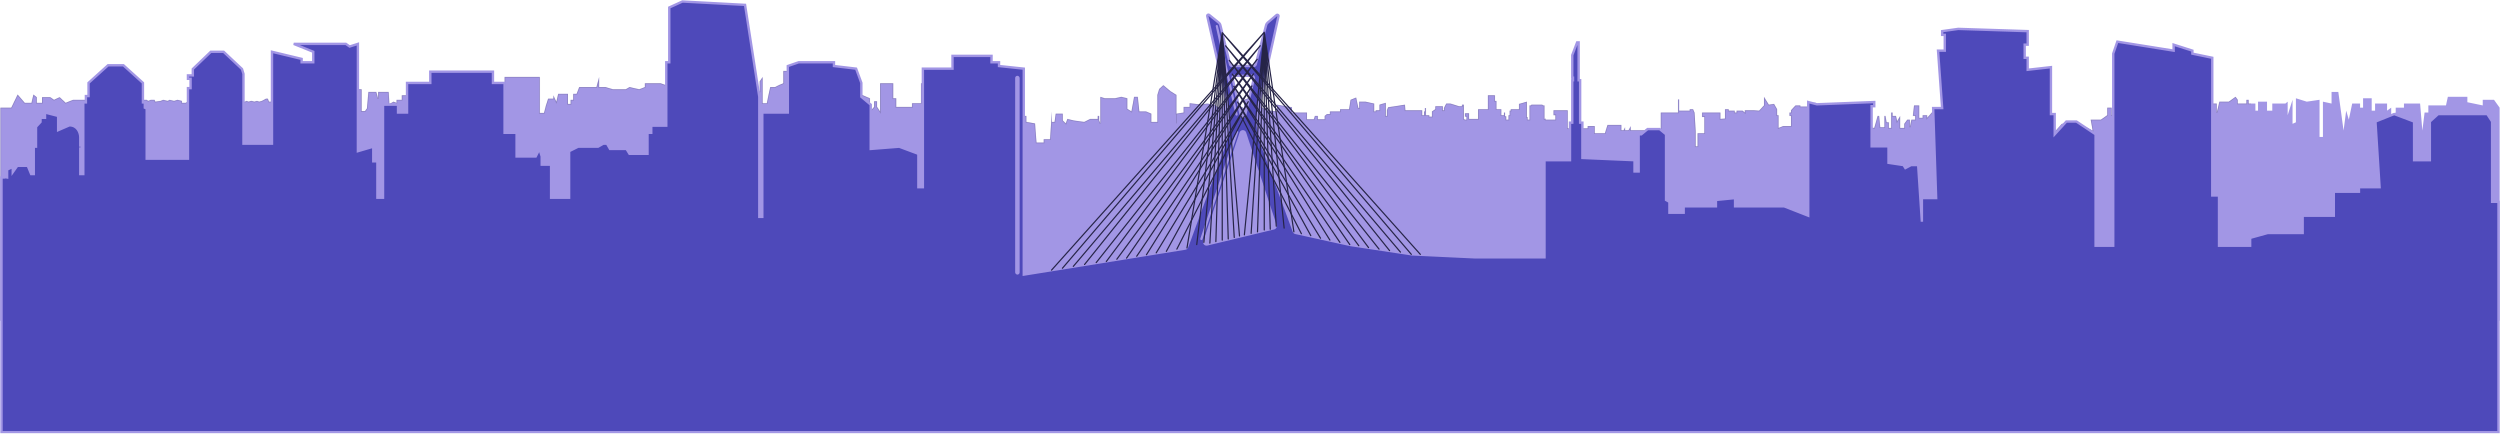 <svg width="3332" height="578" viewBox="0 0 3332 578" fill="none" xmlns="http://www.w3.org/2000/svg">
<mask id="path-1-inside-1" fill="white">
<path d="M1742 150H1725.5H1722V143L1702 139.5V148.5L1689 147L1680.5 142.5V131L1669 129L1658 133V144L1645 138L1633 137.5L1628.5 144L1622.5 142.5L1619 139.5L1608.5 138L1601.5 139.5L1585.5 137.5V142.5H1577.5V150L1568 151.5V126.5L1560 121.5L1550.5 113.5L1545 118.5L1542.5 126.5V151.5V162.5H1534.5V151.5L1527.5 148.5H1518.5L1516.5 129H1511.5L1508 148.5L1502.5 145V131L1494.5 129L1486 131H1472.5L1466.5 129V164.5L1465 160.5V154.5H1463V158.5H1453L1445 162.5L1431 160.5L1422.5 158.5L1420.5 164.5L1416.5 160.5V151.5H1407L1405.5 162.5H1402V148.5L1399.5 185.5H1391V190H1381.5L1379.5 164.5L1368 162.5V154.5H1361L1267 111H1227.5V137.5H1222H1215.5V142.5H1194.5V131H1190.5V111H1173V148.5L1169 142.5V135H1165V142.5L1159.5 148.5V131L1149 126.5H1140.5L1089 98.5L1047.5 94.5H1044V111L1039 113L1033 116H1026.5L1022 137.5H1016.5V102.5L1012.5 108.5V123L1008.5 113L895 116L880.5 111H859.5V116L852 119L839 116L834 119H817L807 116H798.5V102.5L795 116H772L768.5 125H764V133H760.5V138.5H757V125H744L741.5 135.5L737.5 127V131.5H730.5L727.5 141L725 150.5H719.5V102.5H684H672.5V119L546.5 127H535.5V133H528.5V137L524.5 135.5L519 138.5L518 122.5H504V131.5L501.5 122.5H491L489 144.5L486.5 148H482V119H477L474 141L367 134.5L362 135.5H358.5L357 131.5H354.5L349 134.5L345.5 135.5L342.5 134.5L339 135.5L335.5 134.5H334.5L331.5 135.5L328.5 134.5L326.5 135.5L252 134.5L247.5 137H242.5V134.5L236.5 133L232 134.5L226 133L223.5 134.5L217.5 133L214 134.5L207 135.5L206 133H201L197.5 134.5L195.5 133H189H113H97.5L87.5 137L79.5 129.5L72 133L67 129.5H56V137H49V129.5L44.5 126L42 137H33L23.5 126L15 143.5H0.5V427.5H3331.5V143.5L3324 133H3309V140.5L3288.5 136.25V129H3262.5L3260 140.5H3236.5V150H3231.5L3228.5 174L3225.5 138H3204V143.5H3193V150L3187 153.5V143.5L3181.5 147.5V138H3165.5V147.5H3161V131H3149.5V143.5H3145.5V138H3135L3130.5 159.5L3127 147.5L3123.5 174L3116.5 122.5H3107.5V138L3096 135.5V182.5H3091.5V133L3074.5 135.5L3060 131V163L3055.5 165V133L3049 153.5V135.5L3046 138H3028.5V147.5H3021.5V135.5H3009.5V147.5H3006V138H2997V133H2994V138H2982.5V133L2979.5 129L2970.5 135.5H2958L2954.5 150V138H2948.5L2928.5 154.5L2814.5 153.5V143.5H2808.5V153.5L2800 159.5H2786.5L2789 174L2767.5 163L2748 165L2735 179.5H2727V153.5L2576.5 148L2568.5 157V153.5H2562.5V157H2558V140.5H2551L2549.5 154.5H2552.5V159.5H2547.5L2545.5 169.5V159.5H2542L2538 165V170.5H2532.5V154.5L2528.5 161.5L2527 154.5H2522.5V150H2520.5V170.5H2517.5V163H2514.5L2513 154.5H2511.5V169.5H2506L2504.5 154.5H2502.5L2498 170.5L2486.5 169.5L2469 168V150L2437 153.5V195H2420V137H2409V142H2399.5V140.5H2393L2387 147V150H2385V154.5H2387V168H2376.5L2370.5 170.5V153.5H2368.5V145.5L2364.5 138.5L2357.5 139.5L2351 129V140.5L2344.5 147.5L2338 147H2325.5V150L2322.5 147.5H2314.5V150H2312V147.5H2304V145.5H2299V158L2293 158.5V150H2268.5V156H2271.5V177.5H2262.5V195H2260V175L2258.5 150L2256.5 145.5H2252V147.5H2238V132.5H2236.5V150H2213.5V173.5L2209.5 171H2196L2192.5 173.5H2173.5V168L2170.5 173.5H2166V169.5L2164 173.5H2161V166.5H2142.5L2139 177.5H2125.5V168H2116V171H2089.5V147H2070.5V153.5H2073V159.5H2060V158L2058.5 158.5V140.5H2056.5L2055.5 139.5H2041L2040.5 140.5H2038.5V159.5H2036V156H2035V135.5L2024.5 138.5V145.5H2013.5V147.5H2012V153.5H2010.5V159.5H2007.5V155H2006V150H2004.5V153.5H2001V145.5H1994.5V134.5H1992.5V127H1983V145.5H1970V158.5H1958V151H1952.5V155.5H1954.5V159.5H1952.5L1951 158.5V139.5H1948.5V141.5H1944.5L1933 138H1927.5L1924.5 144V147H1923V141.5H1913V145.5L1908.5 148.5V155.5H1905V153.5H1900.5V144H1899V148.5H1898V153.5H1895.5V147H1873.14L1872.5 139.5L1850 143L1848.5 147V154.5H1847V137L1838.5 139.5V147H1833.5V148.5H1831.5V138L1820 135.5H1811.5V144H1810.5L1807.5 130L1800 133L1798 145.5H1786V148.5H1772.5V152H1768.5L1765.5 154.5V159H1756.5V154.5H1752.5L1751 159H1742V150Z"/>
</mask>
<path d="M1742 150H1725.5H1722V143L1702 139.5V148.5L1689 147L1680.5 142.5V131L1669 129L1658 133V144L1645 138L1633 137.5L1628.5 144L1622.5 142.5L1619 139.5L1608.5 138L1601.5 139.5L1585.5 137.5V142.5H1577.5V150L1568 151.5V126.5L1560 121.5L1550.5 113.5L1545 118.5L1542.5 126.5V151.5V162.5H1534.5V151.5L1527.5 148.5H1518.5L1516.5 129H1511.5L1508 148.5L1502.5 145V131L1494.5 129L1486 131H1472.5L1466.5 129V164.5L1465 160.5V154.5H1463V158.5H1453L1445 162.5L1431 160.5L1422.5 158.5L1420.5 164.5L1416.5 160.5V151.5H1407L1405.5 162.5H1402V148.5L1399.5 185.5H1391V190H1381.5L1379.5 164.5L1368 162.5V154.5H1361L1267 111H1227.5V137.5H1222H1215.5V142.5H1194.5V131H1190.5V111H1173V148.5L1169 142.5V135H1165V142.5L1159.5 148.5V131L1149 126.5H1140.5L1089 98.5L1047.5 94.5H1044V111L1039 113L1033 116H1026.5L1022 137.5H1016.5V102.5L1012.5 108.5V123L1008.5 113L895 116L880.5 111H859.5V116L852 119L839 116L834 119H817L807 116H798.5V102.5L795 116H772L768.5 125H764V133H760.5V138.5H757V125H744L741.5 135.5L737.5 127V131.5H730.5L727.5 141L725 150.5H719.5V102.5H684H672.5V119L546.5 127H535.5V133H528.5V137L524.5 135.5L519 138.5L518 122.5H504V131.5L501.5 122.5H491L489 144.5L486.5 148H482V119H477L474 141L367 134.5L362 135.5H358.5L357 131.5H354.5L349 134.5L345.5 135.5L342.5 134.5L339 135.5L335.5 134.5H334.5L331.5 135.5L328.5 134.5L326.5 135.5L252 134.5L247.5 137H242.5V134.5L236.5 133L232 134.5L226 133L223.5 134.5L217.5 133L214 134.5L207 135.5L206 133H201L197.5 134.5L195.5 133H189H113H97.5L87.5 137L79.5 129.5L72 133L67 129.5H56V137H49V129.5L44.5 126L42 137H33L23.5 126L15 143.5H0.5V427.5H3331.5V143.5L3324 133H3309V140.5L3288.5 136.25V129H3262.5L3260 140.5H3236.5V150H3231.5L3228.5 174L3225.5 138H3204V143.5H3193V150L3187 153.5V143.5L3181.5 147.5V138H3165.5V147.5H3161V131H3149.5V143.5H3145.5V138H3135L3130.5 159.5L3127 147.5L3123.5 174L3116.5 122.5H3107.5V138L3096 135.5V182.5H3091.5V133L3074.5 135.5L3060 131V163L3055.5 165V133L3049 153.5V135.5L3046 138H3028.5V147.5H3021.5V135.5H3009.5V147.5H3006V138H2997V133H2994V138H2982.5V133L2979.5 129L2970.5 135.5H2958L2954.5 150V138H2948.5L2928.5 154.5L2814.5 153.5V143.5H2808.5V153.5L2800 159.5H2786.5L2789 174L2767.5 163L2748 165L2735 179.5H2727V153.5L2576.5 148L2568.5 157V153.5H2562.5V157H2558V140.5H2551L2549.5 154.5H2552.5V159.5H2547.5L2545.5 169.5V159.5H2542L2538 165V170.5H2532.5V154.5L2528.5 161.5L2527 154.5H2522.5V150H2520.5V170.5H2517.5V163H2514.5L2513 154.5H2511.5V169.5H2506L2504.5 154.5H2502.5L2498 170.5L2486.5 169.5L2469 168V150L2437 153.5V195H2420V137H2409V142H2399.5V140.5H2393L2387 147V150H2385V154.5H2387V168H2376.5L2370.5 170.5V153.5H2368.5V145.5L2364.5 138.5L2357.5 139.5L2351 129V140.5L2344.5 147.5L2338 147H2325.5V150L2322.5 147.5H2314.5V150H2312V147.5H2304V145.5H2299V158L2293 158.5V150H2268.5V156H2271.5V177.5H2262.5V195H2260V175L2258.5 150L2256.5 145.5H2252V147.5H2238V132.5H2236.5V150H2213.5V173.5L2209.5 171H2196L2192.5 173.5H2173.5V168L2170.5 173.5H2166V169.5L2164 173.5H2161V166.5H2142.5L2139 177.5H2125.5V168H2116V171H2089.5V147H2070.5V153.5H2073V159.5H2060V158L2058.5 158.5V140.5H2056.5L2055.5 139.5H2041L2040.5 140.5H2038.5V159.5H2036V156H2035V135.5L2024.5 138.5V145.5H2013.5V147.5H2012V153.5H2010.5V159.5H2007.5V155H2006V150H2004.5V153.5H2001V145.5H1994.5V134.5H1992.5V127H1983V145.5H1970V158.5H1958V151H1952.5V155.5H1954.5V159.5H1952.5L1951 158.5V139.5H1948.5V141.5H1944.5L1933 138H1927.5L1924.5 144V147H1923V141.5H1913V145.5L1908.5 148.5V155.5H1905V153.5H1900.5V144H1899V148.5H1898V153.5H1895.5V147H1873.14L1872.5 139.5L1850 143L1848.5 147V154.5H1847V137L1838.5 139.5V147H1833.5V148.5H1831.5V138L1820 135.5H1811.5V144H1810.5L1807.5 130L1800 133L1798 145.5H1786V148.5H1772.5V152H1768.5L1765.5 154.5V159H1756.5V154.5H1752.5L1751 159H1742V150Z" fill="#A296E5"/>
<path d="M3288 136.25V143.5H3289V136.25H3288ZM1567.5 151.5V164.5H1568.5V151.5H1567.5ZM1742 150H1743V149H1742V150ZM1742 159H1741V160H1742V159ZM1751 159V160H1751.72L1751.95 159.316L1751 159ZM1752.5 154.5V153.5H1751.78L1751.55 154.184L1752.5 154.5ZM1756.5 154.5H1757.5V153.5H1756.5V154.5ZM1756.5 159H1755.5V160H1756.5V159ZM1765.5 159V160H1766.5V159H1765.5ZM1765.5 154.5L1764.86 153.732L1764.5 154.032V154.5H1765.5ZM1768.5 152V151H1768.14L1767.86 151.232L1768.5 152ZM1772.5 152V153H1773.5V152H1772.5ZM1772.5 148.5V147.5H1771.5V148.5H1772.5ZM1786 148.5V149.5H1787V148.5H1786ZM1786 145.5V144.5H1785V145.5H1786ZM1798 145.5V146.5H1798.85L1798.99 145.658L1798 145.5ZM1800 133L1799.63 132.072L1799.1 132.282L1799.01 132.842L1800 133ZM1807.5 130L1808.48 129.79L1808.23 128.631L1807.13 129.072L1807.5 130ZM1810.5 144L1809.52 144.21L1809.69 145H1810.5V144ZM1811.5 144V145H1812.5V144H1811.5ZM1811.5 135.5V134.5H1810.5V135.5H1811.5ZM1820 135.5L1820.21 134.523L1820.11 134.5H1820V135.5ZM1831.5 138H1832.5V137.194L1831.71 137.023L1831.5 138ZM1831.5 148.5H1830.5V149.5H1831.5V148.5ZM1833.5 148.5V149.5H1834.5V148.5H1833.5ZM1833.5 147V146H1832.5V147H1833.5ZM1838.5 147V148H1839.5V147H1838.5ZM1838.5 139.5L1838.22 138.541L1837.5 138.752V139.5H1838.5ZM1847 137H1848V135.664L1846.72 136.041L1847 137ZM1847 154.5H1846V155.5H1847V154.5ZM1848.5 154.5V155.5H1849.5V154.5H1848.5ZM1848.5 147L1847.56 146.649L1847.5 146.819V147H1848.5ZM1850 143L1849.85 142.012L1849.27 142.102L1849.06 142.649L1850 143ZM1872.5 139.5L1873.5 139.415L1873.41 138.347L1872.35 138.512L1872.5 139.5ZM1873.14 147L1872.14 147.085L1872.22 148H1873.14V147ZM1895.5 147H1896.5V146H1895.5V147ZM1895.5 153.5H1894.5V154.5H1895.5V153.5ZM1898 153.5V154.5H1899V153.5H1898ZM1898 148.5V147.5H1897V148.5H1898ZM1899 148.5V149.5H1900V148.5H1899ZM1899 144V143H1898V144H1899ZM1900.5 144H1901.5V143H1900.5V144ZM1900.5 153.5H1899.5V154.5H1900.5V153.5ZM1905 153.5H1906V152.5H1905V153.5ZM1905 155.5H1904V156.5H1905V155.5ZM1908.5 155.5V156.5H1909.5V155.5H1908.5ZM1908.5 148.5L1907.95 147.668L1907.5 147.965V148.5H1908.5ZM1913 145.5L1913.55 146.332L1914 146.035V145.5H1913ZM1913 141.5V140.5H1912V141.5H1913ZM1923 141.5H1924V140.5H1923V141.5ZM1923 147H1922V148H1923V147ZM1924.5 147V148H1925.5V147H1924.5ZM1924.5 144L1923.61 143.553L1923.5 143.764V144H1924.5ZM1927.5 138V137H1926.88L1926.61 137.553L1927.5 138ZM1933 138L1933.29 137.043L1933.15 137H1933V138ZM1944.5 141.5L1944.21 142.457L1944.35 142.5H1944.5V141.5ZM1948.5 141.5V142.5H1949.5V141.5H1948.5ZM1948.5 139.5V138.5H1947.5V139.5H1948.5ZM1951 139.5H1952V138.5H1951V139.5ZM1951 158.5H1950V159.035L1950.45 159.332L1951 158.5ZM1952.5 159.5L1951.95 160.332L1952.2 160.5H1952.5V159.5ZM1954.5 159.5V160.5H1955.5V159.5H1954.5ZM1954.5 155.5H1955.5V154.5H1954.5V155.5ZM1952.5 155.5H1951.5V156.5H1952.5V155.5ZM1952.5 151V150H1951.5V151H1952.5ZM1958 151H1959V150H1958V151ZM1958 158.5H1957V159.5H1958V158.5ZM1970 158.5V159.5H1971V158.5H1970ZM1970 145.5V144.5H1969V145.5H1970ZM1983 145.5V146.5H1984V145.5H1983ZM1983 127V126H1982V127H1983ZM1992.5 127H1993.5V126H1992.5V127ZM1992.5 134.5H1991.5V135.5H1992.5V134.5ZM1994.5 134.5H1995.5V133.5H1994.5V134.5ZM1994.5 145.5H1993.5V146.5H1994.5V145.5ZM2001 145.5H2002V144.5H2001V145.5ZM2001 153.5H2000V154.5H2001V153.5ZM2004.5 153.5V154.5H2005.5V153.5H2004.5ZM2004.5 150V149H2003.5V150H2004.5ZM2006 150H2007V149H2006V150ZM2006 155H2005V156H2006V155ZM2007.5 155H2008.5V154H2007.5V155ZM2007.5 159.5H2006.5V160.5H2007.5V159.5ZM2010.5 159.5V160.5H2011.5V159.5H2010.5ZM2010.5 153.5V152.5H2009.5V153.5H2010.5ZM2012 153.5V154.5H2013V153.5H2012ZM2012 147.5V146.5H2011V147.5H2012ZM2013.5 147.5V148.5H2014.5V147.5H2013.5ZM2013.5 145.5V144.5H2012.5V145.5H2013.5ZM2024.5 145.5V146.5H2025.5V145.5H2024.5ZM2024.5 138.5L2024.23 137.538L2023.5 137.746V138.5H2024.5ZM2035 135.5H2036V134.174L2034.73 134.538L2035 135.5ZM2035 156H2034V157H2035V156ZM2036 156H2037V155H2036V156ZM2036 159.5H2035V160.5H2036V159.5ZM2038.5 159.5V160.5H2039.5V159.5H2038.5ZM2038.5 140.5V139.5H2037.5V140.5H2038.5ZM2040.5 140.5V141.5H2041.12L2041.39 140.947L2040.5 140.5ZM2041 139.5V138.5H2040.38L2040.11 139.053L2041 139.5ZM2055.5 139.5L2056.21 138.793L2055.91 138.5H2055.5V139.5ZM2056.5 140.5L2055.79 141.207L2056.09 141.5H2056.5V140.5ZM2058.5 140.5H2059.5V139.5H2058.5V140.5ZM2058.5 158.5H2057.5V159.887L2058.82 159.449L2058.5 158.5ZM2060 158H2061V156.613L2059.68 157.051L2060 158ZM2060 159.5H2059V160.5H2060V159.5ZM2073 159.5V160.5H2074V159.5H2073ZM2073 153.5H2074V152.5H2073V153.5ZM2070.5 153.5H2069.5V154.5H2070.5V153.5ZM2070.5 147V146H2069.5V147H2070.5ZM2089.5 147H2090.5V146H2089.5V147ZM2089.5 171H2088.5V172H2089.5V171ZM2116 171V172H2117V171H2116ZM2116 168V167H2115V168H2116ZM2125.5 168H2126.5V167H2125.5V168ZM2125.5 177.5H2124.5V178.5H2125.5V177.5ZM2139 177.5V178.5H2139.73L2139.95 177.803L2139 177.5ZM2142.5 166.5V165.5H2141.77L2141.55 166.197L2142.5 166.5ZM2161 166.5H2162V165.5H2161V166.5ZM2161 173.5H2160V174.5H2161V173.5ZM2164 173.5V174.5H2164.62L2164.89 173.947L2164 173.5ZM2166 169.5H2167L2165.11 169.053L2166 169.5ZM2166 173.5H2165V174.5H2166V173.5ZM2170.5 173.5V174.5H2171.09L2171.38 173.979L2170.5 173.5ZM2173.5 168H2174.5L2172.62 167.521L2173.5 168ZM2173.5 173.5H2172.5V174.5H2173.5V173.5ZM2192.5 173.5V174.5H2192.82L2193.08 174.314L2192.5 173.5ZM2196 171V170H2195.68L2195.42 170.186L2196 171ZM2209.5 171L2210.03 170.152L2209.79 170H2209.5V171ZM2213.5 173.5L2212.97 174.348L2214.5 175.304V173.5H2213.5ZM2213.5 150V149H2212.5V150H2213.5ZM2236.5 150V151H2237.5V150H2236.5ZM2236.5 132.5V131.5H2235.5V132.5H2236.5ZM2238 132.5H2239V131.5H2238V132.5ZM2238 147.5H2237V148.5H2238V147.5ZM2252 147.5V148.5H2253V147.5H2252ZM2252 145.5V144.5H2251V145.5H2252ZM2256.5 145.5L2257.41 145.094L2257.15 144.5H2256.5V145.5ZM2258.5 150L2259.5 149.94L2259.49 149.759L2259.41 149.594L2258.5 150ZM2260 175H2261V174.97L2261 174.94L2260 175ZM2260 195H2259V196H2260V195ZM2262.5 195V196H2263.5V195H2262.5ZM2262.5 177.5V176.5H2261.5V177.5H2262.5ZM2271.5 177.5V178.5H2272.5V177.5H2271.5ZM2271.5 156H2272.5V155H2271.5V156ZM2268.5 156H2267.5V157H2268.5V156ZM2268.5 150V149H2267.5V150H2268.5ZM2293 150H2294V149H2293V150ZM2293 158.5H2292V159.587L2293.08 159.497L2293 158.5ZM2299 158L2299.08 158.997L2300 158.92V158H2299ZM2299 145.5V144.5H2298V145.5H2299ZM2304 145.5H2305V144.5H2304V145.5ZM2304 147.5H2303V148.5H2304V147.5ZM2312 147.5H2313V146.5H2312V147.5ZM2312 150H2311V151H2312V150ZM2314.5 150V151H2315.5V150H2314.5ZM2314.5 147.5V146.5H2313.5V147.5H2314.5ZM2322.5 147.5L2323.14 146.732L2322.86 146.5H2322.5V147.5ZM2325.5 150L2324.86 150.768L2326.5 152.135V150H2325.5ZM2325.5 147V146H2324.5V147H2325.5ZM2338 147L2338.08 146.003L2338.04 146H2338V147ZM2344.5 147.5L2344.42 148.497L2344.9 148.534L2345.23 148.18L2344.5 147.5ZM2351 140.5L2351.73 141.18L2352 140.893V140.5H2351ZM2351 129L2351.85 128.474L2350 125.485V129H2351ZM2357.5 139.5L2356.65 140.026L2356.99 140.582L2357.64 140.49L2357.5 139.5ZM2364.5 138.5L2365.37 138.004L2365.03 137.414L2364.36 137.51L2364.5 138.5ZM2368.5 145.5H2369.5V145.234L2369.37 145.004L2368.5 145.5ZM2368.5 153.5H2367.5V154.5H2368.5V153.5ZM2370.5 153.5H2371.5V152.5H2370.5V153.5ZM2370.5 170.5H2369.5V172L2370.88 171.423L2370.5 170.5ZM2376.5 168V167H2376.3L2376.12 167.077L2376.5 168ZM2387 168V169H2388V168H2387ZM2387 154.5H2388V153.5H2387V154.5ZM2385 154.5H2384V155.5H2385V154.5ZM2385 150V149H2384V150H2385ZM2387 150V151H2388V150H2387ZM2387 147L2386.27 146.322L2386 146.609V147H2387ZM2393 140.5V139.5H2392.56L2392.27 139.822L2393 140.5ZM2399.5 140.5H2400.5V139.5H2399.5V140.5ZM2399.5 142H2398.5V143H2399.5V142ZM2409 142V143H2410V142H2409ZM2409 137V136H2408V137H2409ZM2420 137H2421V136H2420V137ZM2420 195H2419V196H2420V195ZM2437 195V196H2438V195H2437ZM2437 153.5L2436.89 152.506L2436 152.603V153.5H2437ZM2469 150H2470V148.885L2468.89 149.006L2469 150ZM2469 168H2468V168.918L2468.91 168.996L2469 168ZM2486.5 169.5L2486.59 168.504L2486.59 168.504L2486.5 169.5ZM2498 170.5L2497.91 171.496L2498.74 171.568L2498.96 170.771L2498 170.5ZM2502.5 154.5V153.5H2501.74L2501.54 154.229L2502.5 154.5ZM2504.5 154.5L2505.5 154.4L2505.41 153.5H2504.5V154.5ZM2506 169.5L2505 169.6L2505.09 170.5H2506V169.5ZM2511.5 169.5V170.5H2512.5V169.5H2511.5ZM2511.5 154.5V153.5H2510.5V154.5H2511.5ZM2513 154.5L2513.98 154.326L2513.84 153.5H2513V154.5ZM2514.5 163L2513.52 163.174L2513.66 164H2514.5V163ZM2517.5 163H2518.5V162H2517.5V163ZM2517.5 170.5H2516.5V171.5H2517.5V170.5ZM2520.5 170.5V171.5H2521.5V170.5H2520.5ZM2520.5 150V149H2519.5V150H2520.5ZM2522.5 150H2523.5V149H2522.5V150ZM2522.5 154.5H2521.5V155.5H2522.5V154.5ZM2527 154.5L2527.98 154.29L2527.81 153.5H2527V154.5ZM2528.5 161.5L2527.52 161.71L2528.07 164.267L2529.37 161.996L2528.5 161.5ZM2532.5 154.5H2533.5V150.734L2531.63 154.004L2532.5 154.5ZM2532.5 170.5H2531.5V171.5H2532.5V170.5ZM2538 170.5V171.5H2539V170.5H2538ZM2538 165L2537.19 164.412L2537 164.675V165H2538ZM2542 159.5V158.5H2541.49L2541.19 158.912L2542 159.5ZM2545.5 159.5H2546.5V158.5H2545.5V159.5ZM2545.5 169.5H2544.5L2546.48 169.696L2545.5 169.5ZM2547.5 159.5V158.5H2546.68L2546.52 159.304L2547.5 159.5ZM2552.5 159.5V160.5H2553.5V159.5H2552.5ZM2552.5 154.5H2553.5V153.5H2552.5V154.5ZM2549.5 154.5L2548.51 154.393L2548.39 155.5H2549.5V154.5ZM2551 140.5V139.5H2550.1L2550.01 140.393L2551 140.5ZM2558 140.5H2559V139.5H2558V140.5ZM2558 157H2557V158H2558V157ZM2562.5 157V158H2563.5V157H2562.5ZM2562.5 153.5V152.5H2561.5V153.5H2562.5ZM2568.5 153.5H2569.5V152.5H2568.5V153.5ZM2568.5 157H2567.5V159.63L2569.25 157.664L2568.5 157ZM2576.5 148L2576.54 147.001L2576.07 146.983L2575.75 147.336L2576.5 148ZM2727 153.5H2728V152.536L2727.04 152.501L2727 153.5ZM2727 179.5H2726V180.5H2727V179.5ZM2735 179.5V180.5H2735.45L2735.74 180.168L2735 179.5ZM2748 165L2747.9 164.005L2747.51 164.045L2747.26 164.332L2748 165ZM2767.5 163L2767.96 162.11L2767.69 161.975L2767.4 162.005L2767.5 163ZM2789 174L2788.54 174.89L2790.33 175.801L2789.99 173.83L2789 174ZM2786.5 159.5V158.5H2785.31L2785.51 159.67L2786.5 159.5ZM2800 159.5V160.5H2800.32L2800.58 160.317L2800 159.5ZM2808.5 153.5L2809.08 154.317L2809.5 154.018V153.5H2808.5ZM2808.5 143.5V142.5H2807.5V143.5H2808.5ZM2814.5 143.5H2815.5V142.5H2814.5V143.5ZM2814.5 153.5H2813.5V154.491L2814.49 154.5L2814.5 153.5ZM2928.5 154.5L2928.49 155.5L2928.86 155.503L2929.14 155.271L2928.5 154.5ZM2948.5 138V137H2948.14L2947.86 137.229L2948.5 138ZM2954.5 138H2955.5V137H2954.5V138ZM2954.5 150H2953.5L2955.47 150.235L2954.5 150ZM2958 135.5V134.5H2957.21L2957.03 135.265L2958 135.5ZM2970.5 135.5V136.5H2970.82L2971.09 136.311L2970.5 135.5ZM2979.5 129L2980.3 128.4L2979.71 127.614L2978.91 128.189L2979.5 129ZM2982.5 133H2983.5V132.667L2983.3 132.4L2982.5 133ZM2982.5 138H2981.5V139H2982.5V138ZM2994 138V139H2995V138H2994ZM2994 133V132H2993V133H2994ZM2997 133H2998V132H2997V133ZM2997 138H2996V139H2997V138ZM3006 138H3007V137H3006V138ZM3006 147.5H3005V148.5H3006V147.5ZM3009.5 147.5V148.5H3010.5V147.5H3009.5ZM3009.5 135.5V134.5H3008.5V135.5H3009.5ZM3021.5 135.5H3022.5V134.5H3021.5V135.5ZM3021.5 147.5H3020.5V148.5H3021.5V147.5ZM3028.5 147.5V148.5H3029.5V147.5H3028.5ZM3028.5 138V137H3027.5V138H3028.5ZM3046 138V139H3046.36L3046.64 138.768L3046 138ZM3049 135.5H3050V133.365L3048.36 134.732L3049 135.5ZM3049 153.5H3048L3049.95 153.802L3049 153.5ZM3055.5 133H3056.5L3054.55 132.698L3055.5 133ZM3055.5 165H3054.5V166.539L3055.91 165.914L3055.5 165ZM3060 163L3060.41 163.914L3061 163.65V163H3060ZM3060 131L3060.3 130.045L3059 129.643V131H3060ZM3074.5 135.5L3074.2 136.455L3074.42 136.522L3074.65 136.489L3074.5 135.5ZM3091.5 133H3092.5V131.842L3091.35 132.011L3091.5 133ZM3091.5 182.5H3090.5V183.5H3091.5V182.5ZM3096 182.5V183.5H3097V182.5H3096ZM3096 135.5L3096.21 134.523L3095 134.259V135.5H3096ZM3107.5 138L3107.29 138.977L3108.5 139.241V138H3107.5ZM3107.5 122.5V121.5H3106.5V122.5H3107.5ZM3116.5 122.5L3117.49 122.365L3117.37 121.5H3116.5V122.5ZM3123.5 174L3122.51 174.135L3124.49 174.131L3123.5 174ZM3127 147.5L3127.96 147.22L3126.01 147.369L3127 147.5ZM3130.5 159.5L3129.54 159.78L3131.48 159.705L3130.5 159.5ZM3135 138V137H3134.19L3134.02 137.795L3135 138ZM3145.5 138H3146.5V137H3145.5V138ZM3145.5 143.5H3144.5V144.5H3145.5V143.5ZM3149.5 143.5V144.5H3150.5V143.5H3149.5ZM3149.5 131V130H3148.5V131H3149.5ZM3161 131H3162V130H3161V131ZM3161 147.5H3160V148.5H3161V147.5ZM3165.5 147.5V148.5H3166.5V147.5H3165.5ZM3165.5 138V137H3164.5V138H3165.5ZM3181.5 138H3182.5V137H3181.5V138ZM3181.5 147.5H3180.5V149.464L3182.09 148.309L3181.5 147.5ZM3187 143.5H3188V141.536L3186.41 142.691L3187 143.5ZM3187 153.5H3186V155.241L3187.5 154.364L3187 153.5ZM3193 150L3193.5 150.864L3194 150.574V150H3193ZM3193 143.5V142.5H3192V143.5H3193ZM3204 143.5V144.5H3205V143.5H3204ZM3204 138V137H3203V138H3204ZM3225.5 138L3226.5 137.917L3226.42 137H3225.5V138ZM3228.5 174L3227.5 174.083L3229.49 174.124L3228.5 174ZM3231.5 150V149H3230.62L3230.51 149.876L3231.5 150ZM3236.5 150V151H3237.5V150H3236.5ZM3236.5 140.5V139.5H3235.5V140.5H3236.5ZM3260 140.5V141.5H3260.81L3260.98 140.712L3260 140.5ZM3262.5 129V128H3261.69L3261.52 128.788L3262.5 129ZM3288.5 129H3289.5V128H3288.5V129ZM3288.5 136.25H3287.5V137.064L3288.3 137.229L3288.5 136.25ZM3309 140.5L3308.8 141.479L3310 141.729V140.5H3309ZM3309 133V132H3308V133H3309ZM3324 133L3324.81 132.419L3324.51 132H3324V133ZM3331.5 143.5H3332.5V143.18L3332.31 142.919L3331.5 143.5ZM3331.5 427.5V428.5H3332.5V427.5H3331.5ZM0.5 427.5H-0.5V428.5H0.5V427.5ZM0.5 143.5V142.5H-0.5V143.5H0.5ZM15 143.5V144.5H15.626L15.899 143.937L15 143.5ZM23.5 126L24.257 125.346L23.264 124.197L22.601 125.563L23.5 126ZM33 137L32.243 137.654L32.542 138H33V137ZM42 137V138H42.798L42.975 137.222L42 137ZM44.5 126L45.114 125.211L43.873 124.246L43.525 125.778L44.5 126ZM49 129.5H50V129.011L49.614 128.711L49 129.5ZM49 137H48V138H49V137ZM56 137V138H57V137H56ZM56 129.5V128.5H55V129.5H56ZM67 129.5L67.573 128.681L67.315 128.5H67V129.5ZM72 133L71.427 133.819L71.9 134.15L72.423 133.906L72 133ZM79.5 129.5L80.184 128.77L79.69 128.308L79.077 128.594L79.5 129.5ZM87.5 137L86.816 137.73L87.28 138.165L87.871 137.928L87.5 137ZM97.5 133V132H97.307L97.129 132.072L97.5 133ZM195.5 133L196.1 132.2L195.833 132H195.5V133ZM197.5 134.5L196.9 135.3L197.363 135.647L197.894 135.419L197.5 134.5ZM201 133V132H200.795L200.606 132.081L201 133ZM206 133L206.928 132.629L206.677 132H206V133ZM207 135.5L206.072 135.871L206.363 136.601L207.141 136.49L207 135.5ZM214 134.5L214.141 135.49L214.272 135.471L214.394 135.419L214 134.5ZM217.5 133L217.743 132.03L217.416 131.948L217.106 132.081L217.5 133ZM223.5 134.5L223.257 135.47L223.659 135.571L224.014 135.357L223.5 134.5ZM226 133L226.243 132.03L225.841 131.929L225.486 132.143L226 133ZM232 134.5L231.757 135.47L232.04 135.541L232.316 135.449L232 134.5ZM236.5 133L236.743 132.03L236.46 131.959L236.184 132.051L236.5 133ZM242.5 134.5H243.5V133.719L242.743 133.53L242.5 134.5ZM242.5 137H241.5V138H242.5V137ZM247.5 137V138H247.759L247.986 137.874L247.5 137ZM252 134.5L252.013 133.5L251.747 133.497L251.514 133.626L252 134.5ZM326.5 135.5L326.487 136.5L326.73 136.503L326.947 136.394L326.5 135.5ZM328.5 134.5L328.816 133.551L328.423 133.42L328.053 133.606L328.5 134.5ZM331.5 135.5L331.184 136.449L331.5 136.554L331.816 136.449L331.5 135.5ZM334.5 134.5V133.5H334.338L334.184 133.551L334.5 134.5ZM335.5 134.5L335.775 133.538L335.64 133.5H335.5V134.5ZM339 135.5L338.725 136.462L339 136.54L339.275 136.462L339 135.5ZM342.5 134.5L342.816 133.551L342.523 133.453L342.225 133.538L342.5 134.5ZM345.5 135.5L345.184 136.449L345.477 136.547L345.775 136.462L345.5 135.5ZM349 134.5L349.275 135.462L349.381 135.431L349.479 135.378L349 134.5ZM354.5 131.5V130.5H354.245L354.021 130.622L354.5 131.5ZM357 131.5L357.936 131.149L357.693 130.5H357V131.5ZM358.5 135.5L357.564 135.851L357.807 136.5H358.5V135.5ZM362 135.5V136.5H362.099L362.196 136.481L362 135.5ZM367 134.5L367.061 133.502L366.931 133.494L366.804 133.519L367 134.5ZM474 141L473.939 141.998L474.865 142.054L474.991 141.135L474 141ZM477 119V118H476.127L476.009 118.865L477 119ZM482 119H483V118H482V119ZM482 148H481V149H482V148ZM486.5 148V149H487.015L487.314 148.581L486.5 148ZM489 144.5L489.814 145.081L489.971 144.861L489.996 144.591L489 144.5ZM491 122.5V121.5H490.087L490.004 122.409L491 122.5ZM501.5 122.5L502.464 122.232L502.26 121.5H501.5V122.5ZM504 131.5L503.036 131.768L505 131.5H504ZM504 122.5V121.5H503V122.5H504ZM518 122.5L518.998 122.438L518.939 121.5H518V122.5ZM519 138.5L518.002 138.562L518.1 140.13L519.479 139.378L519 138.5ZM524.5 135.5L524.851 134.564L524.423 134.403L524.021 134.622L524.5 135.5ZM528.5 137L528.149 137.936L529.5 138.443V137H528.5ZM528.5 133V132H527.5V133H528.5ZM535.5 133V134H536.5V133H535.5ZM535.5 127V126H534.5V127H535.5ZM546.5 127V128H546.532L546.563 127.998L546.5 127ZM672.5 119L672.563 119.998L673.5 119.939V119H672.5ZM672.5 102.5V101.5H671.5V102.5H672.5ZM719.5 102.5H720.5V101.5H719.5V102.5ZM719.5 150.5H718.5V151.5H719.5V150.5ZM725 150.5V151.5H725.771L725.967 150.754L725 150.5ZM727.5 141L726.546 140.699L726.539 140.722L726.533 140.746L727.5 141ZM730.5 131.5V130.5H729.767L729.546 131.199L730.5 131.5ZM737.5 131.5V132.5H738.5V131.5H737.5ZM737.5 127L738.405 126.574L736.5 127H737.5ZM741.5 135.5L740.595 135.926L741.811 138.51L742.473 135.732L741.5 135.5ZM744 125V124H743.21L743.027 124.768L744 125ZM757 125H758V124H757V125ZM757 138.5H756V139.5H757V138.5ZM760.5 138.5V139.5H761.5V138.5H760.5ZM760.5 133V132H759.5V133H760.5ZM764 133V134H765V133H764ZM764 125V124H763V125H764ZM768.5 125V126H769.184L769.432 125.362L768.5 125ZM772 116V115H771.316L771.068 115.638L772 116ZM795 116V117H795.774L795.968 116.251L795 116ZM798.5 102.5H799.5L797.532 102.249L798.5 102.5ZM798.5 116H797.5V117H798.5V116ZM807 116L807.287 115.042L807.147 115H807V116ZM817 119L816.713 119.958L816.853 120H817V119ZM834 119V120H834.277L834.514 119.857L834 119ZM839 116L839.225 115.026L838.832 114.935L838.486 115.143L839 116ZM852 119L851.775 119.974L852.08 120.045L852.371 119.928L852 119ZM859.5 116L859.871 116.928L860.5 116.677V116H859.5ZM859.5 111V110H858.5V111H859.5ZM880.5 111L880.826 110.055L880.668 110H880.5V111ZM895 116L894.674 116.945L894.845 117.004L895.026 117L895 116ZM1008.5 113L1009.43 112.629L1009.17 111.982L1008.47 112L1008.5 113ZM1012.5 123L1011.57 123.371L1013.5 123H1012.5ZM1012.5 108.5L1011.67 107.945L1011.5 108.197V108.5H1012.5ZM1016.5 102.5H1017.5V99.197L1015.67 101.945L1016.5 102.5ZM1016.5 137.5H1015.5V138.5H1016.5V137.5ZM1022 137.5V138.5H1022.81L1022.98 137.705L1022 137.5ZM1026.5 116V115H1025.69L1025.52 115.795L1026.5 116ZM1033 116V117H1033.24L1033.45 116.894L1033 116ZM1039 113L1038.63 112.072L1038.59 112.087L1038.55 112.106L1039 113ZM1044 111L1044.37 111.928L1045 111.677V111H1044ZM1044 94.5V93.5H1043V94.5H1044ZM1047.5 94.5L1047.6 93.505L1047.55 93.5H1047.5V94.5ZM1089 98.5L1089.48 97.621L1089.3 97.524L1089.1 97.505L1089 98.5ZM1140.5 126.5L1140.02 127.379L1140.25 127.5H1140.5V126.5ZM1149 126.5L1149.39 125.581L1149.21 125.5H1149V126.5ZM1159.5 131H1160.5V130.341L1159.89 130.081L1159.5 131ZM1159.5 148.5H1158.5V151.071L1160.24 149.176L1159.5 148.5ZM1165 142.5L1165.74 143.176L1166 142.889V142.5H1165ZM1165 135V134H1164V135H1165ZM1169 135H1170V134H1169V135ZM1169 142.5H1168V142.803L1168.17 143.055L1169 142.5ZM1173 148.5L1172.17 149.055L1174 151.803V148.5H1173ZM1173 111V110H1172V111H1173ZM1190.5 111H1191.5V110H1190.5V111ZM1190.5 131H1189.5V132H1190.5V131ZM1194.5 131H1195.5V130H1194.5V131ZM1194.5 142.5H1193.5V143.5H1194.5V142.5ZM1215.5 142.5V143.5H1216.5V142.5H1215.5ZM1215.5 137.5V136.5H1214.5V137.5H1215.5ZM1227.5 137.5V138.5H1228.5V137.5H1227.5ZM1227.5 111V110H1226.5V111H1227.5ZM1267 111L1267.42 110.092L1267.22 110H1267V111ZM1361 154.5L1360.58 155.408L1360.78 155.5H1361V154.5ZM1368 154.5H1369V153.5H1368V154.5ZM1368 162.5H1367V163.341L1367.83 163.485L1368 162.5ZM1379.5 164.5L1380.5 164.422L1380.44 163.648L1379.67 163.515L1379.5 164.5ZM1381.5 190L1380.5 190.078L1380.58 191H1381.5V190ZM1391 190V191H1392V190H1391ZM1391 185.5V184.5H1390V185.5H1391ZM1399.5 185.5V186.5H1400.43L1400.5 185.567L1399.5 185.5ZM1402 148.5H1403L1401 148.433L1402 148.5ZM1402 162.5H1401V163.5H1402V162.5ZM1405.5 162.5V163.5H1406.37L1406.49 162.635L1405.5 162.5ZM1407 151.5V150.5H1406.13L1406.01 151.365L1407 151.5ZM1416.5 151.5H1417.5V150.5H1416.5V151.5ZM1416.5 160.5H1415.5V160.914L1415.79 161.207L1416.5 160.5ZM1420.5 164.5L1419.79 165.207L1420.94 166.351L1421.45 164.816L1420.5 164.5ZM1422.5 158.5L1422.73 157.527L1421.84 157.317L1421.55 158.184L1422.5 158.5ZM1431 160.5L1430.77 161.473L1430.81 161.484L1430.86 161.49L1431 160.5ZM1445 162.5L1444.86 163.49L1445.17 163.534L1445.45 163.394L1445 162.5ZM1453 158.5V157.5H1452.76L1452.55 157.606L1453 158.5ZM1463 158.5V159.5H1464V158.5H1463ZM1463 154.5V153.5H1462V154.5H1463ZM1465 154.5H1466V153.5H1465V154.5ZM1465 160.5H1464V160.681L1464.06 160.851L1465 160.5ZM1466.5 164.5L1465.56 164.851L1467.5 164.5H1466.5ZM1466.5 129L1466.82 128.051L1465.5 127.613V129H1466.5ZM1472.5 131L1472.18 131.949L1472.34 132H1472.5V131ZM1486 131V132H1486.12L1486.23 131.973L1486 131ZM1494.5 129L1494.74 128.03L1494.51 127.971L1494.27 128.027L1494.5 129ZM1502.5 131H1503.5V130.219L1502.74 130.03L1502.5 131ZM1502.5 145H1501.5V145.549L1501.96 145.844L1502.5 145ZM1508 148.5L1507.46 149.344L1508.72 150.144L1508.98 148.677L1508 148.5ZM1511.5 129V128H1510.66L1510.52 128.823L1511.5 129ZM1516.5 129L1517.49 128.898L1517.4 128H1516.5V129ZM1518.5 148.5L1517.51 148.602L1517.6 149.5H1518.5V148.5ZM1527.5 148.5L1527.89 147.581L1527.71 147.5H1527.5V148.5ZM1534.5 151.5H1535.5V150.841L1534.89 150.581L1534.5 151.5ZM1534.5 162.5H1533.5V163.5H1534.5V162.5ZM1542.5 162.5V163.5H1543.5V162.5H1542.5ZM1542.5 126.5L1541.55 126.202L1541.5 126.347V126.5H1542.5ZM1545 118.5L1544.33 117.76L1544.13 117.943L1544.05 118.202L1545 118.5ZM1550.5 113.5L1551.14 112.735L1550.47 112.171L1549.83 112.76L1550.5 113.5ZM1560 121.5L1559.36 122.265L1559.41 122.31L1559.47 122.348L1560 121.5ZM1568 126.5H1569V125.946L1568.53 125.652L1568 126.5ZM1568 151.5H1567V152.67L1568.16 152.488L1568 151.5ZM1577.5 150L1577.66 150.988L1578.5 150.854V150H1577.5ZM1577.5 142.5V141.5H1576.5V142.5H1577.5ZM1585.5 142.5V143.5H1586.5V142.5H1585.5ZM1585.5 137.5L1585.62 136.508L1584.5 136.367V137.5H1585.5ZM1601.5 139.5L1601.38 140.492L1601.54 140.513L1601.71 140.478L1601.5 139.5ZM1608.5 138L1608.64 137.01L1608.46 136.985L1608.29 137.022L1608.5 138ZM1619 139.5L1619.65 138.741L1619.43 138.551L1619.14 138.51L1619 139.5ZM1622.5 142.5L1621.85 143.259L1622.03 143.413L1622.26 143.47L1622.5 142.5ZM1628.5 144L1628.26 144.97L1628.93 145.138L1629.32 144.569L1628.5 144ZM1633 137.5L1633.04 136.501L1632.49 136.478L1632.18 136.931L1633 137.5ZM1645 138L1645.42 137.092L1645.24 137.009L1645.04 137.001L1645 138ZM1658 144L1657.58 144.908L1659 145.563V144H1658ZM1658 133L1657.66 132.06L1657 132.3V133H1658ZM1669 129L1669.17 128.015L1668.91 127.969L1668.66 128.06L1669 129ZM1680.5 131H1681.5V130.159L1680.67 130.015L1680.5 131ZM1680.5 142.5H1679.5V143.102L1680.03 143.384L1680.5 142.5ZM1689 147L1688.53 147.884L1688.7 147.972L1688.89 147.993L1689 147ZM1702 148.5L1701.89 149.493L1703 149.622V148.5H1702ZM1702 139.5L1702.17 138.515L1701 138.31V139.5H1702ZM1722 143H1723V142.16L1722.17 142.015L1722 143ZM1722 150H1721V151H1722V150ZM1725.5 151H1742V149H1725.5V151ZM1741 150V159H1743V150H1741ZM1742 160H1751V158H1742V160ZM1751.95 159.316L1753.45 154.816L1751.55 154.184L1750.05 158.684L1751.95 159.316ZM1752.5 155.5H1756.5V153.5H1752.5V155.5ZM1755.5 154.5V159H1757.5V154.5H1755.5ZM1756.5 160H1765.5V158H1756.5V160ZM1766.5 159V154.5H1764.5V159H1766.5ZM1766.14 155.268L1769.14 152.768L1767.86 151.232L1764.86 153.732L1766.14 155.268ZM1768.5 153H1772.5V151H1768.5V153ZM1773.5 152V148.5H1771.5V152H1773.5ZM1772.5 149.5H1786V147.5H1772.5V149.5ZM1787 148.5V145.5H1785V148.5H1787ZM1786 146.5H1798V144.5H1786V146.5ZM1798.99 145.658L1800.99 133.158L1799.01 132.842L1797.01 145.342L1798.99 145.658ZM1800.37 133.928L1807.87 130.928L1807.13 129.072L1799.63 132.072L1800.37 133.928ZM1806.52 130.21L1809.52 144.21L1811.48 143.79L1808.48 129.79L1806.52 130.21ZM1810.5 145H1811.5V143H1810.5V145ZM1812.5 144V135.5H1810.5V144H1812.5ZM1811.5 136.5H1820V134.5H1811.5V136.5ZM1819.79 136.477L1831.29 138.977L1831.71 137.023L1820.21 134.523L1819.79 136.477ZM1830.5 138V148.5H1832.5V138H1830.5ZM1831.5 149.5H1833.5V147.5H1831.5V149.5ZM1834.5 148.5V147H1832.5V148.5H1834.5ZM1833.5 148H1838.5V146H1833.5V148ZM1839.5 147V139.5H1837.5V147H1839.5ZM1838.78 140.459L1847.28 137.959L1846.72 136.041L1838.22 138.541L1838.78 140.459ZM1846 137V154.5H1848V137H1846ZM1847 155.5H1848.5V153.5H1847V155.5ZM1849.5 154.5V147H1847.5V154.5H1849.5ZM1849.44 147.351L1850.94 143.351L1849.06 142.649L1847.56 146.649L1849.44 147.351ZM1850.15 143.988L1872.65 140.488L1872.35 138.512L1849.85 142.012L1850.15 143.988ZM1871.5 139.585L1872.14 147.085L1874.14 146.915L1873.5 139.415L1871.5 139.585ZM1873.14 148H1895.5V146H1873.14V148ZM1894.5 147V153.5H1896.5V147H1894.5ZM1895.5 154.5H1898V152.5H1895.5V154.5ZM1899 153.5V148.5H1897V153.5H1899ZM1898 149.5H1899V147.5H1898V149.5ZM1900 148.5V144H1898V148.5H1900ZM1899 145H1900.5V143H1899V145ZM1899.5 144V153.5H1901.5V144H1899.5ZM1900.5 154.5H1905V152.5H1900.5V154.5ZM1904 153.5V155.5H1906V153.5H1904ZM1905 156.5H1908.5V154.5H1905V156.5ZM1909.5 155.5V148.5H1907.5V155.5H1909.5ZM1909.05 149.332L1913.55 146.332L1912.45 144.668L1907.95 147.668L1909.05 149.332ZM1914 145.5V141.5H1912V145.5H1914ZM1913 142.5H1923V140.5H1913V142.5ZM1922 141.5V147H1924V141.5H1922ZM1923 148H1924.5V146H1923V148ZM1925.5 147V144H1923.5V147H1925.5ZM1925.39 144.447L1928.39 138.447L1926.61 137.553L1923.61 143.553L1925.39 144.447ZM1927.5 139H1933V137H1927.5V139ZM1932.71 138.957L1944.21 142.457L1944.79 140.543L1933.29 137.043L1932.71 138.957ZM1944.5 142.5H1948.5V140.5H1944.5V142.5ZM1949.5 141.5V139.5H1947.5V141.5H1949.5ZM1948.5 140.5H1951V138.5H1948.5V140.5ZM1950 139.5V158.5H1952V139.5H1950ZM1950.45 159.332L1951.95 160.332L1953.05 158.668L1951.55 157.668L1950.45 159.332ZM1952.5 160.5H1954.5V158.5H1952.5V160.5ZM1955.5 159.5V155.5H1953.5V159.5H1955.5ZM1954.5 154.5H1952.5V156.5H1954.5V154.5ZM1953.5 155.5V151H1951.5V155.5H1953.5ZM1952.5 152H1958V150H1952.5V152ZM1957 151V158.5H1959V151H1957ZM1958 159.5H1970V157.5H1958V159.5ZM1971 158.5V145.5H1969V158.5H1971ZM1970 146.5H1983V144.5H1970V146.5ZM1984 145.5V127H1982V145.5H1984ZM1983 128H1992.5V126H1983V128ZM1991.5 127V134.5H1993.5V127H1991.5ZM1992.5 135.5H1994.5V133.5H1992.5V135.5ZM1993.5 134.5V145.5H1995.5V134.5H1993.5ZM1994.5 146.5H2001V144.5H1994.5V146.5ZM2000 145.5V153.5H2002V145.5H2000ZM2001 154.5H2004.5V152.5H2001V154.5ZM2005.5 153.5V150H2003.5V153.5H2005.5ZM2004.5 151H2006V149H2004.5V151ZM2005 150V155H2007V150H2005ZM2006 156H2007.5V154H2006V156ZM2006.5 155V159.5H2008.5V155H2006.5ZM2007.5 160.5H2010.5V158.5H2007.5V160.5ZM2011.5 159.5V153.5H2009.5V159.5H2011.5ZM2010.5 154.5H2012V152.5H2010.5V154.5ZM2013 153.5V147.5H2011V153.5H2013ZM2012 148.5H2013.5V146.5H2012V148.5ZM2014.5 147.5V145.5H2012.5V147.5H2014.5ZM2013.5 146.5H2024.5V144.5H2013.5V146.5ZM2025.5 145.5V138.5H2023.5V145.5H2025.5ZM2024.77 139.462L2035.27 136.462L2034.73 134.538L2024.23 137.538L2024.77 139.462ZM2034 135.5V156H2036V135.5H2034ZM2035 157H2036V155H2035V157ZM2035 156V159.5H2037V156H2035ZM2036 160.5H2038.5V158.5H2036V160.5ZM2039.5 159.5V140.5H2037.5V159.5H2039.5ZM2038.5 141.5H2040.5V139.5H2038.5V141.5ZM2041.39 140.947L2041.89 139.947L2040.11 139.053L2039.61 140.053L2041.39 140.947ZM2041 140.5H2055.5V138.5H2041V140.5ZM2054.79 140.207L2055.79 141.207L2057.21 139.793L2056.21 138.793L2054.79 140.207ZM2056.5 141.5H2058.5V139.5H2056.5V141.5ZM2057.5 140.5V158.5H2059.5V140.5H2057.5ZM2058.82 159.449L2060.32 158.949L2059.68 157.051L2058.18 157.551L2058.82 159.449ZM2059 158V159.5H2061V158H2059ZM2060 160.5H2073V158.5H2060V160.5ZM2074 159.5V153.5H2072V159.5H2074ZM2073 152.5H2070.5V154.5H2073V152.5ZM2071.5 153.5V147H2069.5V153.5H2071.5ZM2070.5 148H2089.5V146H2070.5V148ZM2088.5 147V171H2090.5V147H2088.5ZM2089.5 172H2116V170H2089.5V172ZM2117 171V168H2115V171H2117ZM2116 169H2125.5V167H2116V169ZM2124.5 168V177.5H2126.5V168H2124.5ZM2125.5 178.5H2139V176.5H2125.5V178.5ZM2139.95 177.803L2143.45 166.803L2141.55 166.197L2138.05 177.197L2139.95 177.803ZM2142.5 167.5H2161V165.5H2142.5V167.5ZM2160 166.5V173.5H2162V166.5H2160ZM2161 174.5H2164V172.5H2161V174.5ZM2164.89 173.947L2166.89 169.947L2165.11 169.053L2163.11 173.053L2164.89 173.947ZM2165 169.5V173.5H2167V169.5H2165ZM2166 174.5H2170.5V172.5H2166V174.5ZM2171.38 173.979L2174.38 168.479L2172.62 167.521L2169.62 173.021L2171.38 173.979ZM2172.5 168V173.5H2174.5V168H2172.5ZM2173.5 174.5H2192.5V172.5H2173.5V174.5ZM2193.08 174.314L2196.58 171.814L2195.42 170.186L2191.92 172.686L2193.08 174.314ZM2196 172H2209.5V170H2196V172ZM2208.97 171.848L2212.97 174.348L2214.03 172.652L2210.03 170.152L2208.97 171.848ZM2214.5 173.5V150H2212.5V173.5H2214.5ZM2213.5 151H2236.5V149H2213.5V151ZM2237.5 150V132.5H2235.5V150H2237.5ZM2236.5 133.5H2238V131.5H2236.5V133.5ZM2237 132.5V147.5H2239V132.5H2237ZM2238 148.5H2252V146.5H2238V148.5ZM2253 147.5V145.5H2251V147.5H2253ZM2252 146.5H2256.5V144.5H2252V146.5ZM2255.59 145.906L2257.59 150.406L2259.41 149.594L2257.41 145.094L2255.59 145.906ZM2257.5 150.06L2259 175.06L2261 174.94L2259.5 149.94L2257.5 150.06ZM2259 175V195H2261V175H2259ZM2260 196H2262.5V194H2260V196ZM2263.5 195V177.5H2261.5V195H2263.5ZM2262.5 178.5H2271.5V176.5H2262.5V178.5ZM2272.5 177.5V156H2270.5V177.5H2272.5ZM2271.5 155H2268.5V157H2271.5V155ZM2269.5 156V150H2267.5V156H2269.5ZM2268.5 151H2293V149H2268.5V151ZM2292 150V158.5H2294V150H2292ZM2293.08 159.497L2299.08 158.997L2298.92 157.003L2292.92 157.503L2293.08 159.497ZM2300 158V145.5H2298V158H2300ZM2299 146.5H2304V144.5H2299V146.5ZM2303 145.5V147.5H2305V145.5H2303ZM2304 148.5H2312V146.5H2304V148.5ZM2311 147.5V150H2313V147.5H2311ZM2312 151H2314.5V149H2312V151ZM2315.5 150V147.5H2313.5V150H2315.5ZM2314.5 148.5H2322.5V146.5H2314.5V148.5ZM2321.86 148.268L2324.86 150.768L2326.14 149.232L2323.14 146.732L2321.86 148.268ZM2326.5 150V147H2324.5V150H2326.5ZM2325.5 148H2338V146H2325.5V148ZM2337.92 147.997L2344.42 148.497L2344.58 146.503L2338.08 146.003L2337.92 147.997ZM2345.23 148.18L2351.73 141.18L2350.27 139.82L2343.77 146.82L2345.23 148.18ZM2352 140.5V129H2350V140.5H2352ZM2350.15 129.526L2356.65 140.026L2358.35 138.974L2351.85 128.474L2350.15 129.526ZM2357.64 140.49L2364.64 139.49L2364.36 137.51L2357.36 138.51L2357.64 140.49ZM2363.63 138.996L2367.63 145.996L2369.37 145.004L2365.37 138.004L2363.63 138.996ZM2367.5 145.5V153.5H2369.5V145.5H2367.5ZM2368.5 154.5H2370.5V152.5H2368.5V154.5ZM2369.5 153.5V170.5H2371.5V153.5H2369.5ZM2370.88 171.423L2376.88 168.923L2376.12 167.077L2370.12 169.577L2370.88 171.423ZM2376.5 169H2387V167H2376.5V169ZM2388 168V154.5H2386V168H2388ZM2387 153.5H2385V155.5H2387V153.5ZM2386 154.5V150H2384V154.5H2386ZM2385 151H2387V149H2385V151ZM2388 150V147H2386V150H2388ZM2387.73 147.678L2393.73 141.178L2392.27 139.822L2386.27 146.322L2387.73 147.678ZM2393 141.5H2399.5V139.5H2393V141.5ZM2398.5 140.5V142H2400.5V140.5H2398.5ZM2399.5 143H2409V141H2399.5V143ZM2410 142V137H2408V142H2410ZM2409 138H2420V136H2409V138ZM2419 137V195H2421V137H2419ZM2420 196H2437V194H2420V196ZM2438 195V153.5H2436V195H2438ZM2437.11 154.494L2469.11 150.994L2468.89 149.006L2436.89 152.506L2437.11 154.494ZM2468 150V168H2470V150H2468ZM2468.91 168.996L2486.41 170.496L2486.59 168.504L2469.09 167.004L2468.91 168.996ZM2486.41 170.496L2497.91 171.496L2498.09 169.504L2486.59 168.504L2486.41 170.496ZM2498.96 170.771L2503.46 154.771L2501.54 154.229L2497.04 170.229L2498.96 170.771ZM2502.5 155.5H2504.5V153.5H2502.5V155.5ZM2503.5 154.6L2505 169.6L2507 169.4L2505.5 154.4L2503.5 154.6ZM2506 170.5H2511.5V168.5H2506V170.5ZM2512.5 169.5V154.5H2510.5V169.5H2512.5ZM2511.5 155.5H2513V153.5H2511.5V155.5ZM2512.02 154.674L2513.52 163.174L2515.48 162.826L2513.98 154.326L2512.02 154.674ZM2514.5 164H2517.5V162H2514.5V164ZM2516.5 163V170.5H2518.5V163H2516.5ZM2517.5 171.5H2520.5V169.5H2517.5V171.5ZM2521.5 170.5V150H2519.5V170.5H2521.5ZM2520.5 151H2522.5V149H2520.5V151ZM2521.5 150V154.5H2523.5V150H2521.5ZM2522.5 155.5H2527V153.5H2522.5V155.5ZM2526.02 154.71L2527.52 161.71L2529.48 161.29L2527.98 154.29L2526.02 154.71ZM2529.37 161.996L2533.37 154.996L2531.63 154.004L2527.63 161.004L2529.37 161.996ZM2531.5 154.5V170.5H2533.5V154.5H2531.5ZM2532.5 171.5H2538V169.5H2532.5V171.5ZM2539 170.5V165H2537V170.5H2539ZM2538.81 165.588L2542.81 160.088L2541.19 158.912L2537.19 164.412L2538.81 165.588ZM2542 160.5H2545.5V158.5H2542V160.5ZM2544.5 159.5V169.5H2546.5V159.5H2544.5ZM2546.48 169.696L2548.48 159.696L2546.52 159.304L2544.52 169.304L2546.48 169.696ZM2547.5 160.5H2552.5V158.5H2547.5V160.5ZM2553.5 159.5V154.5H2551.5V159.5H2553.5ZM2552.5 153.5H2549.5V155.5H2552.5V153.5ZM2550.49 154.607L2551.99 140.607L2550.01 140.393L2548.51 154.393L2550.49 154.607ZM2551 141.5H2558V139.5H2551V141.5ZM2557 140.5V157H2559V140.5H2557ZM2558 158H2562.5V156H2558V158ZM2563.5 157V153.5H2561.5V157H2563.5ZM2562.5 154.5H2568.5V152.5H2562.5V154.5ZM2567.5 153.5V157H2569.5V153.5H2567.5ZM2569.25 157.664L2577.25 148.664L2575.75 147.336L2567.75 156.336L2569.25 157.664ZM2576.46 148.999L2726.96 154.499L2727.04 152.501L2576.54 147.001L2576.46 148.999ZM2726 153.5V179.5H2728V153.5H2726ZM2727 180.5H2735V178.5H2727V180.5ZM2735.74 180.168L2748.74 165.668L2747.26 164.332L2734.26 178.832L2735.74 180.168ZM2748.1 165.995L2767.6 163.995L2767.4 162.005L2747.9 164.005L2748.1 165.995ZM2767.04 163.89L2788.54 174.89L2789.46 173.11L2767.96 162.11L2767.04 163.89ZM2789.99 173.83L2787.49 159.33L2785.51 159.67L2788.01 174.17L2789.99 173.83ZM2786.5 160.5H2800V158.5H2786.5V160.5ZM2800.58 160.317L2809.08 154.317L2807.92 152.683L2799.42 158.683L2800.58 160.317ZM2809.5 153.5V143.5H2807.5V153.5H2809.5ZM2808.5 144.5H2814.5V142.5H2808.5V144.5ZM2813.5 143.5V153.5H2815.5V143.5H2813.5ZM2814.49 154.5L2928.49 155.5L2928.51 153.5L2814.51 152.5L2814.49 154.5ZM2929.14 155.271L2949.14 138.771L2947.86 137.229L2927.86 153.729L2929.14 155.271ZM2948.5 139H2954.5V137H2948.5V139ZM2953.5 138V150H2955.5V138H2953.5ZM2955.47 150.235L2958.97 135.735L2957.03 135.265L2953.53 149.765L2955.47 150.235ZM2958 136.5H2970.5V134.5H2958V136.5ZM2971.09 136.311L2980.09 129.811L2978.91 128.189L2969.91 134.689L2971.09 136.311ZM2978.7 129.6L2981.7 133.6L2983.3 132.4L2980.3 128.4L2978.7 129.6ZM2981.5 133V138H2983.5V133H2981.5ZM2982.5 139H2994V137H2982.5V139ZM2995 138V133H2993V138H2995ZM2994 134H2997V132H2994V134ZM2996 133V138H2998V133H2996ZM2997 139H3006V137H2997V139ZM3005 138V147.5H3007V138H3005ZM3006 148.5H3009.5V146.5H3006V148.5ZM3010.5 147.5V135.5H3008.5V147.5H3010.5ZM3009.5 136.5H3021.5V134.5H3009.5V136.5ZM3020.5 135.5V147.5H3022.5V135.5H3020.5ZM3021.5 148.5H3028.5V146.5H3021.5V148.5ZM3029.5 147.5V138H3027.5V147.5H3029.5ZM3028.5 139H3046V137H3028.5V139ZM3046.64 138.768L3049.64 136.268L3048.36 134.732L3045.36 137.232L3046.64 138.768ZM3048 135.5V153.5H3050V135.5H3048ZM3049.95 153.802L3056.45 133.302L3054.55 132.698L3048.05 153.198L3049.95 153.802ZM3054.5 133V165H3056.5V133H3054.5ZM3055.91 165.914L3060.41 163.914L3059.59 162.086L3055.09 164.086L3055.91 165.914ZM3061 163V131H3059V163H3061ZM3059.7 131.955L3074.2 136.455L3074.8 134.545L3060.3 130.045L3059.7 131.955ZM3074.65 136.489L3091.65 133.989L3091.35 132.011L3074.35 134.511L3074.65 136.489ZM3090.5 133V182.5H3092.5V133H3090.5ZM3091.5 183.5H3096V181.5H3091.5V183.5ZM3097 182.5V135.5H3095V182.5H3097ZM3095.79 136.477L3107.29 138.977L3107.71 137.023L3096.21 134.523L3095.79 136.477ZM3108.5 138V122.5H3106.5V138H3108.5ZM3107.5 123.5H3116.5V121.5H3107.5V123.5ZM3115.51 122.635L3122.51 174.135L3124.49 173.865L3117.49 122.365L3115.51 122.635ZM3124.49 174.131L3127.99 147.631L3126.01 147.369L3122.51 173.869L3124.49 174.131ZM3126.04 147.78L3129.54 159.78L3131.46 159.22L3127.96 147.22L3126.04 147.78ZM3131.48 159.705L3135.98 138.205L3134.02 137.795L3129.52 159.295L3131.48 159.705ZM3135 139H3145.5V137H3135V139ZM3144.5 138V143.5H3146.5V138H3144.5ZM3145.5 144.5H3149.5V142.5H3145.5V144.5ZM3150.5 143.5V131H3148.5V143.5H3150.5ZM3149.5 132H3161V130H3149.5V132ZM3160 131V147.5H3162V131H3160ZM3161 148.5H3165.5V146.5H3161V148.5ZM3166.5 147.5V138H3164.5V147.5H3166.5ZM3165.5 139H3181.5V137H3165.5V139ZM3180.5 138V147.5H3182.5V138H3180.5ZM3182.09 148.309L3187.59 144.309L3186.41 142.691L3180.91 146.691L3182.09 148.309ZM3186 143.5V153.5H3188V143.5H3186ZM3187.5 154.364L3193.5 150.864L3192.5 149.136L3186.5 152.636L3187.5 154.364ZM3194 150V143.5H3192V150H3194ZM3193 144.5H3204V142.5H3193V144.5ZM3205 143.5V138H3203V143.5H3205ZM3204 139H3225.5V137H3204V139ZM3224.5 138.083L3227.5 174.083L3229.5 173.917L3226.5 137.917L3224.5 138.083ZM3229.49 174.124L3232.49 150.124L3230.51 149.876L3227.51 173.876L3229.49 174.124ZM3231.5 151H3236.5V149H3231.5V151ZM3237.5 150V140.5H3235.5V150H3237.5ZM3236.5 141.5H3260V139.5H3236.5V141.5ZM3260.98 140.712L3263.48 129.212L3261.52 128.788L3259.02 140.288L3260.98 140.712ZM3262.5 130H3288.5V128H3262.5V130ZM3287.5 129V136.25H3289.5V129H3287.5ZM3288.3 137.229L3308.8 141.479L3309.2 139.521L3288.7 135.271L3288.3 137.229ZM3310 140.5V133H3308V140.5H3310ZM3309 134H3324V132H3309V134ZM3323.19 133.581L3330.69 144.081L3332.31 142.919L3324.81 132.419L3323.19 133.581ZM3330.5 143.5V427.5H3332.5V143.5H3330.5ZM3331.5 426.5H0.5V428.5H3331.5V426.5ZM1.5 427.5V143.5H-0.5V427.5H1.5ZM0.5 144.5H15V142.5H0.5V144.5ZM15.899 143.937L24.399 126.437L22.601 125.563L14.101 143.063L15.899 143.937ZM22.743 126.654L32.243 137.654L33.757 136.346L24.257 125.346L22.743 126.654ZM33 138H42V136H33V138ZM42.975 137.222L45.475 126.222L43.525 125.778L41.025 136.778L42.975 137.222ZM43.886 126.789L48.386 130.289L49.614 128.711L45.114 125.211L43.886 126.789ZM48 129.5V137H50V129.5H48ZM49 138H56V136H49V138ZM57 137V129.5H55V137H57ZM56 130.5H67V128.5H56V130.5ZM66.427 130.319L71.427 133.819L72.573 132.181L67.573 128.681L66.427 130.319ZM72.423 133.906L79.923 130.406L79.077 128.594L71.577 132.094L72.423 133.906ZM78.816 130.23L86.816 137.73L88.184 136.27L80.184 128.77L78.816 130.23ZM87.871 137.928L97.871 133.928L97.129 132.072L87.129 136.072L87.871 137.928ZM97.5 134H113V132H97.5V134ZM113 134H189V132H113V134ZM189 134H195.5V132H189V134ZM194.9 133.8L196.9 135.3L198.1 133.7L196.1 132.2L194.9 133.8ZM197.894 135.419L201.394 133.919L200.606 132.081L197.106 133.581L197.894 135.419ZM201 134H206V132H201V134ZM205.072 133.371L206.072 135.871L207.928 135.129L206.928 132.629L205.072 133.371ZM207.141 136.49L214.141 135.49L213.859 133.51L206.859 134.51L207.141 136.49ZM214.394 135.419L217.894 133.919L217.106 132.081L213.606 133.581L214.394 135.419ZM217.257 133.97L223.257 135.47L223.743 133.53L217.743 132.03L217.257 133.97ZM224.014 135.357L226.514 133.857L225.486 132.143L222.986 133.643L224.014 135.357ZM225.757 133.97L231.757 135.47L232.243 133.53L226.243 132.03L225.757 133.97ZM232.316 135.449L236.816 133.949L236.184 132.051L231.684 133.551L232.316 135.449ZM236.257 133.97L242.257 135.47L242.743 133.53L236.743 132.03L236.257 133.97ZM241.5 134.5V137H243.5V134.5H241.5ZM242.5 138H247.5V136H242.5V138ZM247.986 137.874L252.486 135.374L251.514 133.626L247.014 136.126L247.986 137.874ZM251.987 135.5L326.487 136.5L326.513 134.5L252.013 133.5L251.987 135.5ZM326.947 136.394L328.947 135.394L328.053 133.606L326.053 134.606L326.947 136.394ZM328.184 135.449L331.184 136.449L331.816 134.551L328.816 133.551L328.184 135.449ZM331.816 136.449L334.816 135.449L334.184 133.551L331.184 134.551L331.816 136.449ZM334.5 135.5H335.5V133.5H334.5V135.5ZM335.225 135.462L338.725 136.462L339.275 134.538L335.775 133.538L335.225 135.462ZM339.275 136.462L342.775 135.462L342.225 133.538L338.725 134.538L339.275 136.462ZM342.184 135.449L345.184 136.449L345.816 134.551L342.816 133.551L342.184 135.449ZM345.775 136.462L349.275 135.462L348.725 133.538L345.225 134.538L345.775 136.462ZM349.479 135.378L354.979 132.378L354.021 130.622L348.521 133.622L349.479 135.378ZM354.5 132.5H357V130.5H354.5V132.5ZM356.064 131.851L357.564 135.851L359.436 135.149L357.936 131.149L356.064 131.851ZM358.5 136.5H362V134.5H358.5V136.5ZM362.196 136.481L367.196 135.481L366.804 133.519L361.804 134.519L362.196 136.481ZM366.939 135.498L473.939 141.998L474.061 140.002L367.061 133.502L366.939 135.498ZM474.991 141.135L477.991 119.135L476.009 118.865L473.009 140.865L474.991 141.135ZM477 120H482V118H477V120ZM481 119V148H483V119H481ZM482 149H486.5V147H482V149ZM487.314 148.581L489.814 145.081L488.186 143.919L485.686 147.419L487.314 148.581ZM489.996 144.591L491.996 122.591L490.004 122.409L488.004 144.409L489.996 144.591ZM491 123.5H501.5V121.5H491V123.5ZM500.536 122.768L503.036 131.768L504.964 131.232L502.464 122.232L500.536 122.768ZM505 131.5V122.5H503V131.5H505ZM504 123.5H518V121.5H504V123.5ZM517.002 122.562L518.002 138.562L519.998 138.438L518.998 122.438L517.002 122.562ZM519.479 139.378L524.979 136.378L524.021 134.622L518.521 137.622L519.479 139.378ZM524.149 136.436L528.149 137.936L528.851 136.064L524.851 134.564L524.149 136.436ZM529.5 137V133H527.5V137H529.5ZM528.5 134H535.5V132H528.5V134ZM536.5 133V127H534.5V133H536.5ZM535.5 128H546.5V126H535.5V128ZM546.563 127.998L672.563 119.998L672.437 118.002L546.437 126.002L546.563 127.998ZM673.5 119V102.5H671.5V119H673.5ZM672.5 103.5H684V101.5H672.5V103.5ZM684 103.5H719.5V101.5H684V103.5ZM718.5 102.5V150.5H720.5V102.5H718.5ZM719.5 151.5H725V149.5H719.5V151.5ZM725.967 150.754L728.467 141.254L726.533 140.746L724.033 150.246L725.967 150.754ZM728.454 141.301L731.454 131.801L729.546 131.199L726.546 140.699L728.454 141.301ZM730.5 132.5H737.5V130.5H730.5V132.5ZM738.5 131.5V127H736.5V131.5H738.5ZM736.595 127.426L740.595 135.926L742.405 135.074L738.405 126.574L736.595 127.426ZM742.473 135.732L744.973 125.232L743.027 124.768L740.527 135.268L742.473 135.732ZM744 126H757V124H744V126ZM756 125V138.5H758V125H756ZM757 139.5H760.5V137.5H757V139.5ZM761.5 138.5V133H759.5V138.5H761.5ZM760.5 134H764V132H760.5V134ZM765 133V125H763V133H765ZM764 126H768.5V124H764V126ZM769.432 125.362L772.932 116.362L771.068 115.638L767.568 124.638L769.432 125.362ZM772 117H795V115H772V117ZM795.968 116.251L799.468 102.751L797.532 102.249L794.032 115.749L795.968 116.251ZM797.5 102.5V116H799.5V102.5H797.5ZM798.5 117H807V115H798.5V117ZM806.713 116.958L816.713 119.958L817.287 118.042L807.287 115.042L806.713 116.958ZM817 120H834V118H817V120ZM834.514 119.857L839.514 116.857L838.486 115.143L833.486 118.143L834.514 119.857ZM838.775 116.974L851.775 119.974L852.225 118.026L839.225 115.026L838.775 116.974ZM852.371 119.928L859.871 116.928L859.129 115.072L851.629 118.072L852.371 119.928ZM860.5 116V111H858.5V116H860.5ZM859.5 112H880.5V110H859.5V112ZM880.174 111.945L894.674 116.945L895.326 115.055L880.826 110.055L880.174 111.945ZM895.026 117L1008.53 114L1008.47 112L894.974 115L895.026 117ZM1007.57 113.371L1011.57 123.371L1013.43 122.629L1009.43 112.629L1007.57 113.371ZM1013.5 123V108.5H1011.5V123H1013.5ZM1013.33 109.055L1017.33 103.055L1015.67 101.945L1011.67 107.945L1013.33 109.055ZM1015.5 102.5V137.5H1017.5V102.5H1015.5ZM1016.5 138.5H1022V136.5H1016.5V138.5ZM1022.98 137.705L1027.48 116.205L1025.52 115.795L1021.02 137.295L1022.98 137.705ZM1026.5 117H1033V115H1026.5V117ZM1033.45 116.894L1039.45 113.894L1038.55 112.106L1032.55 115.106L1033.45 116.894ZM1039.37 113.928L1044.37 111.928L1043.63 110.072L1038.63 112.072L1039.37 113.928ZM1045 111V94.5H1043V111H1045ZM1044 95.5H1047.5V93.5H1044V95.5ZM1047.4 95.495L1088.9 99.495L1089.1 97.505L1047.6 93.505L1047.4 95.495ZM1088.52 99.379L1140.02 127.379L1140.98 125.621L1089.48 97.621L1088.52 99.379ZM1140.5 127.5H1149V125.5H1140.5V127.5ZM1148.61 127.419L1159.11 131.919L1159.89 130.081L1149.39 125.581L1148.61 127.419ZM1158.5 131V148.5H1160.5V131H1158.5ZM1160.24 149.176L1165.74 143.176L1164.26 141.824L1158.76 147.824L1160.24 149.176ZM1166 142.5V135H1164V142.5H1166ZM1165 136H1169V134H1165V136ZM1168 135V142.5H1170V135H1168ZM1168.17 143.055L1172.17 149.055L1173.83 147.945L1169.83 141.945L1168.17 143.055ZM1174 148.5V111H1172V148.5H1174ZM1173 112H1190.5V110H1173V112ZM1189.5 111V131H1191.5V111H1189.5ZM1190.5 132H1194.5V130H1190.5V132ZM1193.5 131V142.5H1195.5V131H1193.5ZM1194.5 143.5H1215.5V141.5H1194.5V143.5ZM1216.5 142.5V137.5H1214.5V142.5H1216.5ZM1215.5 138.5H1222V136.5H1215.5V138.5ZM1222 138.5H1227.5V136.5H1222V138.5ZM1228.5 137.5V111H1226.5V137.5H1228.5ZM1227.5 112H1267V110H1227.5V112ZM1266.58 111.908L1360.58 155.408L1361.42 153.592L1267.42 110.092L1266.58 111.908ZM1361 155.5H1368V153.5H1361V155.5ZM1367 154.5V162.5H1369V154.5H1367ZM1367.83 163.485L1379.33 165.485L1379.67 163.515L1368.17 161.515L1367.83 163.485ZM1378.5 164.578L1380.5 190.078L1382.5 189.922L1380.5 164.422L1378.5 164.578ZM1381.5 191H1391V189H1381.5V191ZM1392 190V185.5H1390V190H1392ZM1391 186.5H1399.5V184.5H1391V186.5ZM1400.5 185.567L1403 148.567L1401 148.433L1398.5 185.433L1400.5 185.567ZM1401 148.5V162.5H1403V148.5H1401ZM1402 163.5H1405.5V161.5H1402V163.5ZM1406.49 162.635L1407.99 151.635L1406.01 151.365L1404.51 162.365L1406.49 162.635ZM1407 152.5H1416.5V150.5H1407V152.5ZM1415.5 151.5V160.5H1417.5V151.5H1415.5ZM1415.79 161.207L1419.79 165.207L1421.21 163.793L1417.21 159.793L1415.79 161.207ZM1421.45 164.816L1423.45 158.816L1421.55 158.184L1419.55 164.184L1421.45 164.816ZM1422.27 159.473L1430.77 161.473L1431.23 159.527L1422.73 157.527L1422.27 159.473ZM1430.86 161.49L1444.86 163.49L1445.14 161.51L1431.14 159.51L1430.86 161.49ZM1445.45 163.394L1453.45 159.394L1452.55 157.606L1444.55 161.606L1445.45 163.394ZM1453 159.5H1463V157.5H1453V159.5ZM1464 158.5V154.5H1462V158.5H1464ZM1463 155.5H1465V153.5H1463V155.5ZM1464 154.5V160.5H1466V154.5H1464ZM1464.06 160.851L1465.56 164.851L1467.44 164.149L1465.94 160.149L1464.06 160.851ZM1467.5 164.5V129H1465.5V164.5H1467.5ZM1466.18 129.949L1472.18 131.949L1472.82 130.051L1466.82 128.051L1466.18 129.949ZM1472.5 132H1486V130H1472.5V132ZM1486.23 131.973L1494.73 129.973L1494.27 128.027L1485.77 130.027L1486.23 131.973ZM1494.26 129.97L1502.26 131.97L1502.74 130.03L1494.74 128.03L1494.26 129.97ZM1501.5 131V145H1503.5V131H1501.5ZM1501.96 145.844L1507.46 149.344L1508.54 147.656L1503.04 144.156L1501.96 145.844ZM1508.98 148.677L1512.48 129.177L1510.52 128.823L1507.02 148.323L1508.98 148.677ZM1511.5 130H1516.5V128H1511.5V130ZM1515.51 129.102L1517.51 148.602L1519.49 148.398L1517.49 128.898L1515.51 129.102ZM1518.5 149.5H1527.5V147.5H1518.5V149.5ZM1527.11 149.419L1534.11 152.419L1534.89 150.581L1527.89 147.581L1527.11 149.419ZM1533.5 151.5V162.5H1535.5V151.5H1533.5ZM1534.5 163.5H1542.5V161.5H1534.5V163.5ZM1543.5 162.5V151.5H1541.5V162.5H1543.5ZM1543.5 151.5V126.5H1541.5V151.5H1543.5ZM1543.45 126.798L1545.95 118.798L1544.05 118.202L1541.55 126.202L1543.45 126.798ZM1545.67 119.24L1551.17 114.24L1549.83 112.76L1544.33 117.76L1545.67 119.24ZM1549.86 114.265L1559.36 122.265L1560.64 120.735L1551.14 112.735L1549.86 114.265ZM1559.47 122.348L1567.47 127.348L1568.53 125.652L1560.53 120.652L1559.47 122.348ZM1567 126.5V151.5H1569V126.5H1567ZM1568.16 152.488L1577.66 150.988L1577.34 149.012L1567.84 150.512L1568.16 152.488ZM1578.5 150V142.5H1576.5V150H1578.5ZM1577.5 143.5H1585.5V141.5H1577.5V143.5ZM1586.5 142.5V137.5H1584.5V142.5H1586.5ZM1585.38 138.492L1601.38 140.492L1601.62 138.508L1585.62 136.508L1585.38 138.492ZM1601.71 140.478L1608.71 138.978L1608.29 137.022L1601.29 138.522L1601.71 140.478ZM1608.36 138.99L1618.86 140.49L1619.14 138.51L1608.64 137.01L1608.36 138.99ZM1618.35 140.259L1621.85 143.259L1623.15 141.741L1619.65 138.741L1618.35 140.259ZM1622.26 143.47L1628.26 144.97L1628.74 143.03L1622.74 141.53L1622.26 143.47ZM1629.32 144.569L1633.82 138.069L1632.18 136.931L1627.68 143.431L1629.32 144.569ZM1632.96 138.499L1644.96 138.999L1645.04 137.001L1633.04 136.501L1632.96 138.499ZM1644.58 138.908L1657.58 144.908L1658.42 143.092L1645.42 137.092L1644.58 138.908ZM1659 144V133H1657V144H1659ZM1658.34 133.94L1669.34 129.94L1668.66 128.06L1657.66 132.06L1658.34 133.94ZM1668.83 129.985L1680.33 131.985L1680.67 130.015L1669.17 128.015L1668.83 129.985ZM1679.5 131V142.5H1681.5V131H1679.5ZM1680.03 143.384L1688.53 147.884L1689.47 146.116L1680.97 141.616L1680.03 143.384ZM1688.89 147.993L1701.89 149.493L1702.11 147.507L1689.11 146.007L1688.89 147.993ZM1703 148.5V139.5H1701V148.5H1703ZM1701.83 140.485L1721.83 143.985L1722.17 142.015L1702.17 138.515L1701.83 140.485ZM1721 143V150H1723V143H1721ZM1722 151H1725.5V149H1722V151Z" fill="black" fill-opacity="0.16" mask="url(#path-1-inside-1)"/>
<mask id="path-3-outside-2" maskUnits="userSpaceOnUse" x="0" y="0" width="3332" height="578" fill="black">
<rect fill="white" width="3332" height="578"/>
<path fill-rule="evenodd" clip-rule="evenodd" d="M9.5 236.5C8.667 236.333 6.8 236.1 6 236.5H2V576H3330V269H3321.5V162L3315 152H3249.5L3238.5 162V213.5H3217.5V162L3191 152L3166 162L3171.5 249.5H3144V255.5H3110.5V287.5H3069V310.5H3022.5L2999 317V327.5H2977.5H2957.5V260.5H2948.5V77L2922 71.5V67.5L2897 59.5V67.5L2822 55.5L2816.5 71.5V327.5H2793V179L2767.5 162H2754L2738.5 179V152H2733.5V89.5L2702.5 93V77H2698.5V59.5H2702.5V41.5L2610 38.5L2588.5 41.5V46.5H2592V67.5H2583L2588.5 144H2576.5L2580.5 264H2561.5V295.5L2556.5 220H2547L2539.5 224L2537 220L2517 217V195H2494.5V141.5H2498V136L2421.5 139L2410 136V287.5L2378 275H2312.5V264L2287 266.5V275H2244V283.5H2225V269L2220.5 266.5V179L2212 172H2196L2187.5 179H2184V228.5H2178.5V213.5L2109 210.5V163.5H2106V107H2104V99.5V83V56.5H2102L2095.5 73.5V103.5H2096.5V107H2095.5V163.5H2092.5V213.5H2058.5V343H1966.5L1882 339L1799.75 326.5L1726.6 310.354C1725.6 310.133 1724.79 309.42 1724.43 308.46L1682.13 193.526C1675.52 175.554 1674.2 156.06 1678.34 137.362L1703.97 21.662C1704.3 20.163 1702.53 19.102 1701.37 20.099L1689.42 30.285C1688.5 31.076 1687.83 32.131 1687.52 33.31L1684.81 43.5L1673.59 85.77C1673.24 87.085 1672.05 88 1670.69 88H1642.35C1640.97 88 1639.77 87.06 1639.44 85.722L1626.49 33.462C1626.17 32.189 1625.45 31.055 1624.43 30.232L1611.59 19.891C1610.41 18.939 1608.69 20.013 1609.03 21.493L1635.41 137.13C1639.71 155.972 1638.46 175.657 1631.81 193.802L1582.1 329.351C1581.73 330.369 1580.84 331.107 1579.77 331.28L1364.5 366V91.5L1331.5 88V83H1321.5V74.5H1269.5V91.5H1230V249.5H1224V205L1198.5 195.5L1160.5 198.5V139.5L1148 129V110.5L1141 91.5L1111.5 88V83H1064.5L1050 88V150H1016V289H1012V129L993 6.5L909.5 2L892 10V83H888V167.5H868V177H863V205H839L835 198.5H813L809 191.5H804L797 195.5H770.5L758.5 201.5V263.5H734.5V219.5H722V208.5L719 198.5L714 208.5H697.5H688.5V177H672.5V110.5H657V95.5H573.5V110.5H542.5V150H530.5V139.5H510.5V263.5H503V215H497.5V195.5L477 201.5V58.5L466 62L461 58.5H391.5L417.5 69V83H402V78.5L362.5 69V191.5H324.5V98.5L322.5 92L298 69H281L257 92V100.5H250.5V105H254V117.5H250.5V211.5H195.5V147V144.5L193 143.5V136.5H190.5V110.5L164.5 87H144L118 110.5V128H114.5V136.5H111V232H107V198H109V194H107V182.5C106.833 177.333 103.7 167 92.5 167L77.5 173.5V154.5L60 150V157H54V162.5L48 169V195.5H45V232H41.5L37 221H23L17 229.5V222.5L9.5 226V236.5ZM1668.2 101H1645.74C1643.82 101 1642.4 102.779 1642.81 104.653L1653.67 153.311C1654.36 156.417 1658.78 156.449 1659.52 153.354L1671.12 104.696C1671.57 102.81 1670.14 101 1668.2 101ZM1653.63 177.07L1605.22 321.863C1604.47 324.098 1606.47 326.283 1608.77 325.731L1697.83 304.263C1699.54 303.852 1700.53 302.073 1699.98 300.407L1659.33 177.082C1658.43 174.34 1654.55 174.332 1653.63 177.07Z"/>
</mask>
<path fill-rule="evenodd" clip-rule="evenodd" d="M9.5 236.5C8.667 236.333 6.8 236.1 6 236.5H2V576H3330V269H3321.5V162L3315 152H3249.5L3238.5 162V213.5H3217.5V162L3191 152L3166 162L3171.5 249.5H3144V255.5H3110.5V287.5H3069V310.5H3022.5L2999 317V327.5H2977.5H2957.5V260.5H2948.5V77L2922 71.5V67.5L2897 59.5V67.5L2822 55.5L2816.5 71.5V327.5H2793V179L2767.5 162H2754L2738.5 179V152H2733.5V89.5L2702.5 93V77H2698.5V59.5H2702.5V41.5L2610 38.5L2588.5 41.5V46.5H2592V67.5H2583L2588.5 144H2576.5L2580.5 264H2561.5V295.5L2556.5 220H2547L2539.5 224L2537 220L2517 217V195H2494.5V141.5H2498V136L2421.5 139L2410 136V287.5L2378 275H2312.5V264L2287 266.5V275H2244V283.5H2225V269L2220.5 266.5V179L2212 172H2196L2187.5 179H2184V228.5H2178.5V213.5L2109 210.5V163.5H2106V107H2104V99.5V83V56.5H2102L2095.5 73.5V103.5H2096.5V107H2095.5V163.5H2092.5V213.5H2058.5V343H1966.5L1882 339L1799.75 326.5L1726.6 310.354C1725.6 310.133 1724.79 309.42 1724.43 308.46L1682.13 193.526C1675.52 175.554 1674.2 156.06 1678.34 137.362L1703.97 21.662C1704.3 20.163 1702.53 19.102 1701.37 20.099L1689.42 30.285C1688.5 31.076 1687.83 32.131 1687.52 33.31L1684.81 43.5L1673.59 85.77C1673.24 87.085 1672.05 88 1670.69 88H1642.35C1640.97 88 1639.77 87.06 1639.44 85.722L1626.49 33.462C1626.17 32.189 1625.45 31.055 1624.43 30.232L1611.59 19.891C1610.41 18.939 1608.69 20.013 1609.03 21.493L1635.41 137.13C1639.71 155.972 1638.46 175.657 1631.81 193.802L1582.1 329.351C1581.73 330.369 1580.84 331.107 1579.77 331.28L1364.5 366V91.5L1331.5 88V83H1321.5V74.5H1269.5V91.5H1230V249.5H1224V205L1198.5 195.5L1160.5 198.5V139.5L1148 129V110.5L1141 91.5L1111.5 88V83H1064.5L1050 88V150H1016V289H1012V129L993 6.5L909.5 2L892 10V83H888V167.5H868V177H863V205H839L835 198.5H813L809 191.5H804L797 195.5H770.5L758.5 201.5V263.5H734.5V219.5H722V208.5L719 198.5L714 208.5H697.5H688.5V177H672.5V110.5H657V95.5H573.5V110.5H542.5V150H530.5V139.5H510.5V263.5H503V215H497.5V195.5L477 201.5V58.5L466 62L461 58.5H391.5L417.5 69V83H402V78.5L362.5 69V191.5H324.5V98.5L322.5 92L298 69H281L257 92V100.5H250.5V105H254V117.5H250.5V211.5H195.5V147V144.5L193 143.5V136.5H190.5V110.5L164.5 87H144L118 110.5V128H114.5V136.5H111V232H107V198H109V194H107V182.5C106.833 177.333 103.7 167 92.5 167L77.5 173.5V154.5L60 150V157H54V162.5L48 169V195.5H45V232H41.5L37 221H23L17 229.5V222.5L9.5 226V236.5ZM1668.2 101H1645.74C1643.82 101 1642.4 102.779 1642.81 104.653L1653.67 153.311C1654.36 156.417 1658.78 156.449 1659.52 153.354L1671.12 104.696C1671.57 102.81 1670.14 101 1668.2 101ZM1653.63 177.07L1605.22 321.863C1604.47 324.098 1606.47 326.283 1608.77 325.731L1697.83 304.263C1699.54 303.852 1700.53 302.073 1699.98 300.407L1659.33 177.082C1658.43 174.34 1654.55 174.332 1653.63 177.07Z" fill="#4E49BA"/>
<path d="M1671.12 104.696L1671.9 104.881L1671.12 104.696ZM1659.52 153.354L1660.29 153.539V153.539L1659.52 153.354ZM1653.67 153.311L1654.45 153.137V153.137L1653.67 153.311ZM1642.81 104.653L1643.6 104.479L1642.81 104.653ZM1653.63 177.07L1652.88 176.816V176.816L1653.63 177.07ZM1605.22 321.863L1605.98 322.117V322.117L1605.22 321.863ZM1608.77 325.731L1608.95 326.509L1608.77 325.731ZM1697.83 304.263L1697.65 303.485L1697.83 304.263ZM1699.98 300.407L1700.74 300.157V300.157L1699.98 300.407ZM1659.33 177.082L1658.57 177.332L1659.33 177.082ZM1645.74 101.8H1668.2V100.2H1645.74V101.8ZM1670.34 104.51L1658.74 153.168L1660.29 153.539L1671.9 104.881L1670.34 104.51ZM1654.45 153.137L1643.6 104.479L1642.03 104.827L1652.89 153.485L1654.45 153.137ZM1652.88 176.816L1604.46 321.609L1605.98 322.117L1654.39 177.323L1652.88 176.816ZM1608.95 326.509L1698.02 305.041L1697.65 303.485L1608.58 324.953L1608.95 326.509ZM1700.74 300.157L1660.09 176.831L1658.57 177.332L1699.22 300.658L1700.74 300.157ZM1698.02 305.041C1700.18 304.52 1701.44 302.267 1700.74 300.157L1699.22 300.658C1699.62 301.879 1698.9 303.184 1697.65 303.485L1698.02 305.041ZM1604.46 321.609C1603.51 324.441 1606.05 327.208 1608.95 326.509L1608.58 324.953C1606.9 325.358 1605.43 323.756 1605.98 322.117L1604.46 321.609ZM1654.39 177.323C1655.06 175.316 1657.91 175.322 1658.57 177.332L1660.09 176.831C1658.94 173.359 1654.04 173.348 1652.88 176.816L1654.39 177.323ZM1658.74 153.168C1658.2 155.438 1654.96 155.414 1654.45 153.137L1652.89 153.485C1653.77 157.419 1659.36 157.46 1660.29 153.539L1658.74 153.168ZM1668.2 101.8C1669.62 101.8 1670.67 103.128 1670.34 104.51L1671.9 104.881C1672.47 102.493 1670.66 100.2 1668.2 100.2V101.8ZM1645.74 100.2C1643.31 100.2 1641.5 102.453 1642.03 104.827L1643.6 104.479C1643.29 103.105 1644.33 101.8 1645.74 101.8V100.2ZM6 236.5V238.1H6.378L6.716 237.931L6 236.5ZM9.5 236.5L9.186 238.069L11.1 238.452V236.5H9.5ZM2 236.5V234.9H0.4V236.5H2ZM2 576H0.4V577.6H2V576ZM3330 576V577.6H3331.6V576H3330ZM3330 269H3331.6V267.4H3330V269ZM3321.5 269H3319.9V270.6H3321.5V269ZM3321.5 162H3323.1V161.526L3322.84 161.128L3321.5 162ZM3315 152L3316.34 151.128L3315.87 150.4H3315V152ZM3249.5 152V150.4H3248.88L3248.42 150.816L3249.5 152ZM3238.5 162L3237.42 160.816L3236.9 161.292V162H3238.5ZM3238.5 213.5V215.1H3240.1V213.5H3238.5ZM3217.5 213.5H3215.9V215.1H3217.5V213.5ZM3217.5 162H3219.1V160.894L3218.06 160.503L3217.5 162ZM3191 152L3191.56 150.503L3190.98 150.283L3190.41 150.514L3191 152ZM3166 162L3165.41 160.514L3164.33 160.945L3164.4 162.1L3166 162ZM3171.5 249.5V251.1H3173.2L3173.1 249.4L3171.5 249.5ZM3144 249.5V247.9H3142.4V249.5H3144ZM3144 255.5V257.1H3145.6V255.5H3144ZM3110.5 255.5V253.9H3108.9V255.5H3110.5ZM3110.5 287.5V289.1H3112.1V287.5H3110.5ZM3069 287.5V285.9H3067.4V287.5H3069ZM3069 310.5V312.1H3070.6V310.5H3069ZM3022.5 310.5V308.9H3022.28L3022.07 308.958L3022.5 310.5ZM2999 317L2998.57 315.458L2997.4 315.782V317H2999ZM2999 327.5V329.1H3000.6V327.5H2999ZM2957.5 327.5H2955.9V329.1H2957.5V327.5ZM2957.5 260.5H2959.1V258.9H2957.5V260.5ZM2948.5 260.5H2946.9V262.1H2948.5V260.5ZM2948.5 77H2950.1V75.698L2948.83 75.433L2948.5 77ZM2922 71.5H2920.4V72.802L2921.67 73.067L2922 71.5ZM2922 67.5H2923.6V66.332L2922.49 65.976L2922 67.5ZM2897 59.5L2897.49 57.976L2895.4 57.308V59.5H2897ZM2897 67.5L2896.75 69.08L2898.6 69.376V67.5H2897ZM2822 55.5L2822.25 53.92L2820.92 53.708L2820.49 54.98L2822 55.5ZM2816.5 71.5L2814.99 70.98L2814.9 71.233V71.5H2816.5ZM2816.5 327.5V329.1H2818.1V327.5H2816.5ZM2793 327.5H2791.4V329.1H2793V327.5ZM2793 179H2794.6V178.144L2793.89 177.669L2793 179ZM2767.5 162L2768.39 160.669L2767.98 160.4H2767.5V162ZM2754 162V160.4H2753.29L2752.82 160.922L2754 162ZM2738.5 179H2736.9V183.13L2739.68 180.078L2738.5 179ZM2738.5 152H2740.1V150.4H2738.5V152ZM2733.5 152H2731.9V153.6H2733.5V152ZM2733.5 89.5H2735.1V87.709L2733.32 87.91L2733.5 89.5ZM2702.5 93H2700.9V94.791L2702.68 94.59L2702.5 93ZM2702.5 77H2704.1V75.4H2702.5V77ZM2698.5 77H2696.9V78.6H2698.5V77ZM2698.5 59.5V57.9H2696.9V59.5H2698.5ZM2702.5 59.5V61.1H2704.1V59.5H2702.5ZM2702.5 41.5H2704.1V39.951L2702.55 39.901L2702.5 41.5ZM2610 38.5L2610.05 36.901L2609.91 36.896L2609.78 36.915L2610 38.5ZM2588.5 41.5L2588.28 39.915L2586.9 40.108V41.5H2588.5ZM2588.5 46.5H2586.9V48.1H2588.5V46.5ZM2592 46.5H2593.6V44.9H2592V46.5ZM2592 67.5V69.1H2593.6V67.5H2592ZM2583 67.5V65.9H2581.28L2581.4 67.615L2583 67.5ZM2588.5 144V145.6H2590.22L2590.1 143.885L2588.5 144ZM2576.5 144V142.4H2574.85L2574.9 144.053L2576.5 144ZM2580.5 264V265.6H2582.15L2582.1 263.947L2580.5 264ZM2561.5 264V262.4H2559.9V264H2561.5ZM2561.5 295.5L2559.9 295.606L2563.1 295.5H2561.5ZM2556.5 220L2558.1 219.894L2558 218.4H2556.5V220ZM2547 220V218.4H2546.6L2546.25 218.588L2547 220ZM2539.5 224L2538.14 224.848L2538.93 226.115L2540.25 225.412L2539.5 224ZM2537 220L2538.36 219.152L2537.97 218.527L2537.24 218.418L2537 220ZM2517 217H2515.4V218.378L2516.76 218.582L2517 217ZM2517 195H2518.6V193.4H2517V195ZM2494.5 195H2492.9V196.6H2494.5V195ZM2494.5 141.5V139.9H2492.9V141.5H2494.5ZM2498 141.5V143.1H2499.6V141.5H2498ZM2498 136H2499.6V134.336L2497.94 134.401L2498 136ZM2421.5 139L2421.1 140.548L2421.33 140.608L2421.56 140.599L2421.5 139ZM2410 136L2410.4 134.452L2408.4 133.929V136H2410ZM2410 287.5L2409.42 288.99L2411.6 289.843V287.5H2410ZM2378 275L2378.58 273.51L2378.3 273.4H2378V275ZM2312.5 275H2310.9V276.6H2312.5V275ZM2312.5 264H2314.1V262.235L2312.34 262.408L2312.5 264ZM2287 266.5L2286.84 264.908L2285.4 265.049V266.5H2287ZM2287 275V276.6H2288.6V275H2287ZM2244 275V273.4H2242.4V275H2244ZM2244 283.5V285.1H2245.6V283.5H2244ZM2225 283.5H2223.4V285.1H2225V283.5ZM2225 269H2226.6V268.059L2225.78 267.601L2225 269ZM2220.5 266.5H2218.9V267.441L2219.72 267.899L2220.5 266.5ZM2220.5 179H2222.1V178.245L2221.52 177.765L2220.5 179ZM2212 172L2213.02 170.765L2212.57 170.4H2212V172ZM2196 172V170.4H2195.43L2194.98 170.765L2196 172ZM2187.5 179V180.6H2188.07L2188.52 180.235L2187.5 179ZM2184 179V177.4H2182.4V179H2184ZM2184 228.5V230.1H2185.6V228.5H2184ZM2178.5 228.5H2176.9V230.1H2178.5V228.5ZM2178.5 213.5H2180.1V211.968L2178.57 211.901L2178.5 213.5ZM2109 210.5H2107.4V212.032L2108.93 212.099L2109 210.5ZM2109 163.5H2110.6V161.9H2109V163.5ZM2106 163.5H2104.4V165.1H2106V163.5ZM2106 107H2107.6V105.4H2106V107ZM2104 107H2102.4V108.6H2104V107ZM2104 56.5H2105.6V54.9H2104V56.5ZM2102 56.5V54.9H2100.9L2100.51 55.929L2102 56.5ZM2095.5 73.5L2094.01 72.929L2093.9 73.204V73.5H2095.5ZM2095.5 103.5H2093.9V105.1H2095.5V103.5ZM2096.5 103.5H2098.1V101.9H2096.5V103.5ZM2096.5 107V108.6H2098.1V107H2096.5ZM2095.5 107V105.4H2093.9V107H2095.5ZM2095.5 163.5V165.1H2097.1V163.5H2095.5ZM2092.5 163.5V161.9H2090.9V163.5H2092.5ZM2092.5 213.5V215.1H2094.1V213.5H2092.5ZM2058.5 213.5V211.9H2056.9V213.5H2058.5ZM2058.5 343V344.6H2060.1V343H2058.5ZM1966.5 343L1966.42 344.598L1966.46 344.6H1966.5V343ZM1882 339L1881.76 340.582L1881.84 340.594L1881.92 340.598L1882 339ZM1799.75 326.5L1799.41 328.062L1799.46 328.074L1799.51 328.082L1799.75 326.5ZM1726.6 310.354L1726.26 311.916L1726.6 310.354ZM1724.43 308.46L1725.93 307.908V307.908L1724.43 308.46ZM1682.13 193.526L1683.63 192.974H1683.63L1682.13 193.526ZM1678.34 137.362L1676.78 137.016L1678.34 137.362ZM1703.97 21.662L1702.41 21.316V21.316L1703.97 21.662ZM1701.37 20.099L1702.41 21.316V21.316L1701.37 20.099ZM1689.42 30.285L1690.46 31.502V31.502L1689.42 30.285ZM1687.52 33.31L1685.97 32.9V32.9L1687.52 33.31ZM1684.81 43.5L1686.36 43.911V43.91L1684.81 43.5ZM1673.59 85.77L1672.05 85.359L1672.05 85.359L1673.59 85.77ZM1639.44 85.722L1637.88 86.106V86.106L1639.44 85.722ZM1626.49 33.462L1624.93 33.846L1624.93 33.846L1626.49 33.462ZM1624.43 30.232L1623.42 31.478L1623.42 31.478L1624.43 30.232ZM1611.59 19.891L1610.59 21.137V21.137L1611.59 19.891ZM1609.03 21.493L1610.59 21.137V21.137L1609.03 21.493ZM1635.41 137.13L1636.97 136.774V136.774L1635.41 137.13ZM1631.81 193.802L1630.3 193.251L1631.81 193.802ZM1582.1 329.351L1583.61 329.902V329.902L1582.1 329.351ZM1579.77 331.28L1579.51 329.7L1579.77 331.28ZM1364.5 366H1362.9V367.879L1364.75 367.58L1364.5 366ZM1364.5 91.5H1366.1V90.061L1364.67 89.909L1364.5 91.5ZM1331.5 88H1329.9V89.439L1331.33 89.591L1331.5 88ZM1331.5 83H1333.1V81.4H1331.5V83ZM1321.5 83H1319.9V84.6H1321.5V83ZM1321.5 74.5H1323.1V72.9H1321.5V74.5ZM1269.5 74.5V72.9H1267.9V74.5H1269.5ZM1269.5 91.5V93.1H1271.1V91.5H1269.5ZM1230 91.5V89.9H1228.4V91.5H1230ZM1230 249.5V251.1H1231.6V249.5H1230ZM1224 249.5H1222.4V251.1H1224V249.5ZM1224 205H1225.6V203.889L1224.56 203.501L1224 205ZM1198.5 195.5L1199.06 194.001L1198.73 193.877L1198.37 193.905L1198.5 195.5ZM1160.5 198.5H1158.9V200.231L1160.63 200.095L1160.5 198.5ZM1160.5 139.5H1162.1V138.754L1161.53 138.275L1160.5 139.5ZM1148 129H1146.4V129.746L1146.97 130.225L1148 129ZM1148 110.5H1149.6V110.215L1149.5 109.947L1148 110.5ZM1141 91.5L1142.5 90.947L1142.16 90.027L1141.19 89.911L1141 91.5ZM1111.5 88H1109.9V89.421L1111.31 89.589L1111.5 88ZM1111.5 83H1113.1V81.4H1111.5V83ZM1064.5 83V81.4H1064.23L1063.98 81.487L1064.5 83ZM1050 88L1049.48 86.487L1048.4 86.859V88H1050ZM1050 150V151.6H1051.6V150H1050ZM1016 150V148.4H1014.4V150H1016ZM1016 289V290.6H1017.6V289H1016ZM1012 289H1010.4V290.6H1012V289ZM1012 129H1013.6V128.877L1013.58 128.755L1012 129ZM993 6.5L994.581 6.255L994.382 4.972L993.086 4.902L993 6.5ZM909.5 2L909.586 0.402L909.193 0.381L908.835 0.545L909.5 2ZM892 10L891.335 8.545L890.4 8.972V10H892ZM892 83V84.6H893.6V83H892ZM888 83V81.4H886.4V83H888ZM888 167.5V169.1H889.6V167.5H888ZM868 167.5V165.9H866.4V167.5H868ZM868 177V178.6H869.6V177H868ZM863 177V175.4H861.4V177H863ZM863 205V206.6H864.6V205H863ZM839 205L837.637 205.839L838.106 206.6H839V205ZM835 198.5L836.363 197.661L835.894 196.9H835V198.5ZM813 198.5L811.611 199.294L812.071 200.1H813V198.5ZM809 191.5L810.389 190.706L809.929 189.9H809V191.5ZM804 191.5V189.9H803.575L803.206 190.111L804 191.5ZM797 195.5V197.1H797.425L797.794 196.889L797 195.5ZM770.5 195.5V193.9H770.122L769.784 194.069L770.5 195.5ZM758.5 201.5L757.784 200.069L756.9 200.511V201.5H758.5ZM758.5 263.5V265.1H760.1V263.5H758.5ZM734.5 263.5H732.9V265.1H734.5V263.5ZM734.5 219.5H736.1V217.9H734.5V219.5ZM722 219.5H720.4V221.1H722V219.5ZM722 208.5H723.6V208.265L723.533 208.04L722 208.5ZM719 198.5L720.533 198.04L719.373 194.176L717.569 197.784L719 198.5ZM714 208.5V210.1H714.989L715.431 209.216L714 208.5ZM688.5 208.5H686.9V210.1H688.5V208.5ZM688.5 177H690.1V175.4H688.5V177ZM672.5 177H670.9V178.6H672.5V177ZM672.5 110.5H674.1V108.9H672.5V110.5ZM657 110.5H655.4V112.1H657V110.5ZM657 95.5H658.6V93.9H657V95.5ZM573.5 95.5V93.9H571.9V95.5H573.5ZM573.5 110.5V112.1H575.1V110.5H573.5ZM542.5 110.5V108.9H540.9V110.5H542.5ZM542.5 150V151.6H544.1V150H542.5ZM530.5 150H528.9V151.6H530.5V150ZM530.5 139.5H532.1V137.9H530.5V139.5ZM510.5 139.5V137.9H508.9V139.5H510.5ZM510.5 263.5V265.1H512.1V263.5H510.5ZM503 263.5H501.4V265.1H503V263.5ZM503 215H504.6V213.4H503V215ZM497.5 215H495.9V216.6H497.5V215ZM497.5 195.5H499.1V193.365L497.051 193.964L497.5 195.5ZM477 201.5H475.4V203.635L477.449 203.036L477 201.5ZM477 58.5H478.6V56.312L476.515 56.975L477 58.5ZM466 62L465.082 63.311L465.731 63.765L466.485 63.525L466 62ZM461 58.5L461.918 57.189L461.504 56.9H461V58.5ZM391.5 58.5V56.9L390.901 59.984L391.5 58.5ZM417.5 69H419.1V67.921L418.099 67.516L417.5 69ZM417.5 83V84.6H419.1V83H417.5ZM402 83H400.4V84.6H402V83ZM402 78.5H403.6V77.239L402.374 76.944L402 78.5ZM362.5 69L362.874 67.444L360.9 66.97V69H362.5ZM362.5 191.5V193.1H364.1V191.5H362.5ZM324.5 191.5H322.9V193.1H324.5V191.5ZM324.5 98.5H326.1V98.259L326.029 98.029L324.5 98.5ZM322.5 92L324.029 91.529L323.904 91.124L323.595 90.834L322.5 92ZM298 69L299.095 67.834L298.633 67.4H298V69ZM281 69V67.4H280.357L279.893 67.845L281 69ZM257 92L255.893 90.845L255.4 91.317V92H257ZM257 100.5V102.1H258.6V100.5H257ZM250.5 100.5V98.9H248.9V100.5H250.5ZM250.5 105H248.9V106.6H250.5V105ZM254 105H255.6V103.4H254V105ZM254 117.5V119.1H255.6V117.5H254ZM250.5 117.5V115.9H248.9V117.5H250.5ZM250.5 211.5V213.1H252.1V211.5H250.5ZM195.5 211.5H193.9V213.1H195.5V211.5ZM195.5 144.5H197.1V143.417L196.094 143.014L195.5 144.5ZM193 143.5H191.4V144.583L192.406 144.986L193 143.5ZM193 136.5H194.6V134.9H193V136.5ZM190.5 136.5H188.9V138.1H190.5V136.5ZM190.5 110.5H192.1V109.789L191.573 109.313L190.5 110.5ZM164.5 87L165.573 85.813L165.116 85.4H164.5V87ZM144 87V85.4H143.384L142.927 85.813L144 87ZM118 110.5L116.927 109.313L116.4 109.789V110.5H118ZM118 128V129.6H119.6V128H118ZM114.5 128V126.4H112.9V128H114.5ZM114.5 136.5V138.1H116.1V136.5H114.5ZM111 136.5V134.9H109.4V136.5H111ZM111 232V233.6H112.6V232H111ZM107 232H105.4V233.6H107V232ZM107 198V196.4H105.4V198H107ZM109 198V199.6H110.6V198H109ZM109 194H110.6V192.4H109V194ZM107 194H105.4V195.6H107V194ZM107 182.5H108.6V182.474L108.599 182.448L107 182.5ZM92.5 167V165.4H92.168L91.864 165.532L92.5 167ZM77.5 173.5H75.9V175.937L78.136 174.968L77.5 173.5ZM77.5 154.5H79.1V153.259L77.898 152.95L77.5 154.5ZM60 150L60.398 148.45L58.4 147.937V150H60ZM60 157V158.6H61.6V157H60ZM54 157V155.4H52.4V157H54ZM54 162.5L55.176 163.585L55.6 163.126V162.5H54ZM48 169L46.824 167.915L46.4 168.374V169H48ZM48 195.5V197.1H49.6V195.5H48ZM45 195.5V193.9H43.4V195.5H45ZM45 232V233.6H46.6V232H45ZM41.5 232L40.019 232.606L40.426 233.6H41.5V232ZM37 221L38.481 220.394L38.074 219.4H37V221ZM23 221V219.4H22.171L21.693 220.077L23 221ZM17 229.5H15.4V234.541L18.307 230.423L17 229.5ZM17 222.5H18.6V219.988L16.323 221.05L17 222.5ZM9.5 226L8.823 224.55L7.9 224.981V226H9.5ZM1642.81 104.653L1644.38 104.305V104.305L1642.81 104.653ZM1653.67 153.311L1655.23 152.963V152.963L1653.67 153.311ZM1659.52 153.354L1661.07 153.725V153.725L1659.52 153.354ZM1671.12 104.696L1672.68 105.067V105.067L1671.12 104.696ZM1605.22 321.863L1606.74 322.37L1605.22 321.863ZM1653.63 177.07L1655.15 177.577V177.577L1653.63 177.07ZM1608.77 325.731L1608.39 324.175L1608.77 325.731ZM1697.83 304.263L1697.46 302.708L1697.83 304.263ZM1699.98 300.407L1701.5 299.906V299.906L1699.98 300.407ZM1659.33 177.082L1660.85 176.581V176.581L1659.33 177.082ZM6.716 237.931C6.668 237.955 6.717 237.922 6.935 237.899C7.132 237.878 7.382 237.874 7.668 237.886C8.242 237.911 8.835 237.999 9.186 238.069L9.814 234.931C9.332 234.835 8.574 234.722 7.807 234.689C7.422 234.672 7.004 234.674 6.599 234.717C6.217 234.757 5.732 234.845 5.284 235.069L6.716 237.931ZM2 238.1H6V234.9H2V238.1ZM3.6 576V236.5H0.4V576H3.6ZM3330 574.4H2V577.6H3330V574.4ZM3328.4 269V576H3331.6V269H3328.4ZM3321.5 270.6H3330V267.4H3321.5V270.6ZM3319.9 162V269H3323.1V162H3319.9ZM3313.66 152.872L3320.16 162.872L3322.84 161.128L3316.34 151.128L3313.66 152.872ZM3249.5 153.6H3315V150.4H3249.5V153.6ZM3239.58 163.184L3250.58 153.184L3248.42 150.816L3237.42 160.816L3239.58 163.184ZM3240.1 213.5V162H3236.9V213.5H3240.1ZM3217.5 215.1H3238.5V211.9H3217.5V215.1ZM3215.9 162V213.5H3219.1V162H3215.9ZM3190.44 153.497L3216.94 163.497L3218.06 160.503L3191.56 150.503L3190.44 153.497ZM3166.59 163.486L3191.59 153.486L3190.41 150.514L3165.41 160.514L3166.59 163.486ZM3173.1 249.4L3167.6 161.9L3164.4 162.1L3169.9 249.6L3173.1 249.4ZM3144 251.1H3171.5V247.9H3144V251.1ZM3145.6 255.5V249.5H3142.4V255.5H3145.6ZM3110.5 257.1H3144V253.9H3110.5V257.1ZM3112.1 287.5V255.5H3108.9V287.5H3112.1ZM3069 289.1H3110.5V285.9H3069V289.1ZM3070.6 310.5V287.5H3067.4V310.5H3070.6ZM3022.5 312.1H3069V308.9H3022.5V312.1ZM2999.43 318.542L3022.93 312.042L3022.07 308.958L2998.57 315.458L2999.43 318.542ZM3000.6 327.5V317H2997.4V327.5H3000.6ZM2977.5 329.1H2999V325.9H2977.5V329.1ZM2957.5 329.1H2977.5V325.9H2957.5V329.1ZM2955.9 260.5V327.5H2959.1V260.5H2955.9ZM2948.5 262.1H2957.5V258.9H2948.5V262.1ZM2946.9 77V260.5H2950.1V77H2946.9ZM2921.67 73.067L2948.17 78.567L2948.83 75.433L2922.33 69.933L2921.67 73.067ZM2920.4 67.5V71.5H2923.6V67.5H2920.4ZM2896.51 61.024L2921.51 69.024L2922.49 65.976L2897.49 57.976L2896.51 61.024ZM2898.6 67.5V59.5H2895.4V67.5H2898.6ZM2821.75 57.08L2896.75 69.08L2897.25 65.92L2822.25 53.92L2821.75 57.08ZM2818.01 72.02L2823.51 56.02L2820.49 54.98L2814.99 70.98L2818.01 72.02ZM2818.1 327.5V71.5H2814.9V327.5H2818.1ZM2793 329.1H2816.5V325.9H2793V329.1ZM2791.4 179V327.5H2794.6V179H2791.4ZM2766.61 163.331L2792.11 180.331L2793.89 177.669L2768.39 160.669L2766.61 163.331ZM2754 163.6H2767.5V160.4H2754V163.6ZM2739.68 180.078L2755.18 163.078L2752.82 160.922L2737.32 177.922L2739.68 180.078ZM2736.9 152V179H2740.1V152H2736.9ZM2733.5 153.6H2738.5V150.4H2733.5V153.6ZM2731.9 89.5V152H2735.1V89.5H2731.9ZM2702.68 94.59L2733.68 91.09L2733.32 87.91L2702.32 91.41L2702.68 94.59ZM2700.9 77V93H2704.1V77H2700.9ZM2698.5 78.6H2702.5V75.4H2698.5V78.6ZM2696.9 59.5V77H2700.1V59.5H2696.9ZM2702.5 57.9H2698.5V61.1H2702.5V57.9ZM2700.9 41.5V59.5H2704.1V41.5H2700.9ZM2609.95 40.099L2702.45 43.099L2702.55 39.901L2610.05 36.901L2609.95 40.099ZM2588.72 43.085L2610.22 40.085L2609.78 36.915L2588.28 39.915L2588.72 43.085ZM2590.1 46.5V41.5H2586.9V46.5H2590.1ZM2592 44.9H2588.5V48.1H2592V44.9ZM2593.6 67.5V46.5H2590.4V67.5H2593.6ZM2583 69.1H2592V65.9H2583V69.1ZM2590.1 143.885L2584.6 67.385L2581.4 67.615L2586.9 144.115L2590.1 143.885ZM2576.5 145.6H2588.5V142.4H2576.5V145.6ZM2582.1 263.947L2578.1 143.947L2574.9 144.053L2578.9 264.053L2582.1 263.947ZM2561.5 265.6H2580.5V262.4H2561.5V265.6ZM2563.1 295.5V264H2559.9V295.5H2563.1ZM2554.9 220.106L2559.9 295.606L2563.1 295.394L2558.1 219.894L2554.9 220.106ZM2547 221.6H2556.5V218.4H2547V221.6ZM2540.25 225.412L2547.75 221.412L2546.25 218.588L2538.75 222.588L2540.25 225.412ZM2535.64 220.848L2538.14 224.848L2540.86 223.152L2538.36 219.152L2535.64 220.848ZM2516.76 218.582L2536.76 221.582L2537.24 218.418L2517.24 215.418L2516.76 218.582ZM2515.4 195V217H2518.6V195H2515.4ZM2494.5 196.6H2517V193.4H2494.5V196.6ZM2492.9 141.5V195H2496.1V141.5H2492.9ZM2498 139.9H2494.5V143.1H2498V139.9ZM2496.4 136V141.5H2499.6V136H2496.4ZM2421.56 140.599L2498.06 137.599L2497.94 134.401L2421.44 137.401L2421.56 140.599ZM2409.6 137.548L2421.1 140.548L2421.9 137.452L2410.4 134.452L2409.6 137.548ZM2411.6 287.5V136H2408.4V287.5H2411.6ZM2377.42 276.49L2409.42 288.99L2410.58 286.01L2378.58 273.51L2377.42 276.49ZM2312.5 276.6H2378V273.4H2312.5V276.6ZM2310.9 264V275H2314.1V264H2310.9ZM2287.16 268.092L2312.66 265.592L2312.34 262.408L2286.84 264.908L2287.16 268.092ZM2288.6 275V266.5H2285.4V275H2288.6ZM2244 276.6H2287V273.4H2244V276.6ZM2245.6 283.5V275H2242.4V283.5H2245.6ZM2225 285.1H2244V281.9H2225V285.1ZM2223.4 269V283.5H2226.6V269H2223.4ZM2219.72 267.899L2224.22 270.399L2225.78 267.601L2221.28 265.101L2219.72 267.899ZM2218.9 179V266.5H2222.1V179H2218.9ZM2210.98 173.235L2219.48 180.235L2221.52 177.765L2213.02 170.765L2210.98 173.235ZM2196 173.6H2212V170.4H2196V173.6ZM2188.52 180.235L2197.02 173.235L2194.98 170.765L2186.48 177.765L2188.52 180.235ZM2184 180.6H2187.5V177.4H2184V180.6ZM2185.6 228.5V179H2182.4V228.5H2185.6ZM2178.5 230.1H2184V226.9H2178.5V230.1ZM2176.9 213.5V228.5H2180.1V213.5H2176.9ZM2108.93 212.099L2178.43 215.099L2178.57 211.901L2109.07 208.901L2108.93 212.099ZM2107.4 163.5V210.5H2110.6V163.5H2107.4ZM2106 165.1H2109V161.9H2106V165.1ZM2104.4 107V163.5H2107.6V107H2104.4ZM2104 108.6H2106V105.4H2104V108.6ZM2102.4 99.5V107H2105.6V99.5H2102.4ZM2102.4 83V99.5H2105.6V83H2102.4ZM2102.4 56.5V83H2105.6V56.5H2102.4ZM2102 58.1H2104V54.9H2102V58.1ZM2096.99 74.071L2103.49 57.071L2100.51 55.929L2094.01 72.929L2096.99 74.071ZM2097.1 103.5V73.5H2093.9V103.5H2097.1ZM2096.5 101.9H2095.5V105.1H2096.5V101.9ZM2098.1 107V103.5H2094.9V107H2098.1ZM2095.5 108.6H2096.5V105.4H2095.5V108.6ZM2097.1 163.5V107H2093.9V163.5H2097.1ZM2092.5 165.1H2095.5V161.9H2092.5V165.1ZM2094.1 213.5V163.5H2090.9V213.5H2094.1ZM2058.5 215.1H2092.5V211.9H2058.5V215.1ZM2060.1 343V213.5H2056.9V343H2060.1ZM1966.5 344.6H2058.5V341.4H1966.5V344.6ZM1881.92 340.598L1966.42 344.598L1966.58 341.402L1882.08 337.402L1881.92 340.598ZM1799.51 328.082L1881.76 340.582L1882.24 337.418L1799.99 324.918L1799.51 328.082ZM1726.26 311.916L1799.41 328.062L1800.09 324.938L1726.95 308.791L1726.26 311.916ZM1722.93 309.013C1723.47 310.484 1724.73 311.578 1726.26 311.916L1726.95 308.791C1726.48 308.688 1726.1 308.355 1725.93 307.908L1722.93 309.013ZM1680.63 194.079L1722.93 309.013L1725.93 307.908L1683.63 192.974L1680.63 194.079ZM1676.78 137.016C1672.57 156.013 1673.91 175.819 1680.63 194.079L1683.63 192.974C1677.12 175.289 1675.83 156.107 1679.9 137.708L1676.78 137.016ZM1702.41 21.316L1676.78 137.016L1679.9 137.708L1705.53 22.008L1702.41 21.316ZM1702.41 21.316C1702.41 21.309 1702.42 21.306 1702.42 21.305C1702.42 21.303 1702.42 21.304 1702.42 21.305C1702.42 21.306 1702.41 21.307 1702.41 21.308C1702.4 21.309 1702.4 21.309 1702.4 21.31C1702.39 21.31 1702.39 21.309 1702.39 21.31C1702.39 21.31 1702.4 21.312 1702.41 21.316C1702.41 21.32 1702.42 21.324 1702.42 21.326C1702.42 21.327 1702.42 21.326 1702.41 21.32C1702.41 21.317 1702.41 21.313 1702.41 21.309C1702.41 21.305 1702.41 21.301 1702.41 21.299C1702.41 21.296 1702.41 21.295 1702.41 21.297C1702.41 21.299 1702.41 21.305 1702.41 21.316L1705.53 22.008C1706.19 19.011 1702.66 16.889 1700.33 18.881L1702.41 21.316ZM1690.46 31.502L1702.41 21.316L1700.33 18.881L1688.39 29.067L1690.46 31.502ZM1689.07 33.721C1689.3 32.856 1689.78 32.082 1690.46 31.502L1688.39 29.067C1687.21 30.07 1686.37 31.407 1685.97 32.9L1689.07 33.721ZM1686.36 43.91L1689.07 33.721L1685.97 32.9L1683.27 43.09L1686.36 43.91ZM1675.14 86.18L1686.36 43.911L1683.27 43.089L1672.05 85.359L1675.14 86.18ZM1670.69 89.6C1672.78 89.6 1674.6 88.196 1675.14 86.18L1672.05 85.359C1671.88 85.973 1671.33 86.4 1670.69 86.4V89.6ZM1642.35 89.6H1670.69V86.4H1642.35V89.6ZM1637.88 86.106C1638.39 88.159 1640.23 89.6 1642.35 89.6V86.4C1641.7 86.4 1641.14 85.961 1640.99 85.337L1637.88 86.106ZM1624.93 33.846L1637.88 86.106L1640.99 85.337L1628.04 33.077L1624.93 33.846ZM1623.42 31.478C1624.17 32.081 1624.7 32.913 1624.93 33.846L1628.04 33.077C1627.64 31.465 1626.72 30.028 1625.43 28.986L1623.42 31.478ZM1610.59 21.137L1623.42 31.478L1625.43 28.986L1612.59 18.645L1610.59 21.137ZM1610.59 21.137L1610.59 21.137L1612.59 18.645C1610.23 16.741 1606.79 18.89 1607.47 21.849L1610.59 21.137ZM1636.97 136.774L1610.59 21.137L1607.47 21.849L1633.85 137.486L1636.97 136.774ZM1633.31 194.353C1640.07 175.917 1641.34 155.918 1636.97 136.774L1633.85 137.486C1638.08 156.027 1636.85 175.396 1630.3 193.251L1633.31 194.353ZM1583.61 329.902L1633.31 194.353L1630.3 193.251L1580.6 328.8L1583.61 329.902ZM1580.02 332.859C1581.66 332.594 1583.03 331.463 1583.61 329.902L1580.6 328.8C1580.43 329.275 1580.01 329.62 1579.51 329.7L1580.02 332.859ZM1364.75 367.58L1580.02 332.859L1579.51 329.7L1364.25 364.42L1364.75 367.58ZM1362.9 91.5V366H1366.1V91.5H1362.9ZM1331.33 89.591L1364.33 93.091L1364.67 89.909L1331.67 86.409L1331.33 89.591ZM1329.9 83V88H1333.1V83H1329.9ZM1321.5 84.6H1331.5V81.4H1321.5V84.6ZM1319.9 74.5V83H1323.1V74.5H1319.9ZM1269.5 76.1H1321.5V72.9H1269.5V76.1ZM1271.1 91.5V74.5H1267.9V91.5H1271.1ZM1230 93.1H1269.5V89.9H1230V93.1ZM1231.6 249.5V91.5H1228.4V249.5H1231.6ZM1224 251.1H1230V247.9H1224V251.1ZM1222.4 205V249.5H1225.6V205H1222.4ZM1197.94 196.999L1223.44 206.499L1224.56 203.501L1199.06 194.001L1197.94 196.999ZM1160.63 200.095L1198.63 197.095L1198.37 193.905L1160.37 196.905L1160.63 200.095ZM1158.9 139.5V198.5H1162.1V139.5H1158.9ZM1146.97 130.225L1159.47 140.725L1161.53 138.275L1149.03 127.775L1146.97 130.225ZM1146.4 110.5V129H1149.6V110.5H1146.4ZM1139.5 92.053L1146.5 111.053L1149.5 109.947L1142.5 90.947L1139.5 92.053ZM1111.31 89.589L1140.81 93.089L1141.19 89.911L1111.69 86.411L1111.31 89.589ZM1109.9 83V88H1113.1V83H1109.9ZM1064.5 84.6H1111.5V81.4H1064.5V84.6ZM1050.52 89.513L1065.02 84.513L1063.98 81.487L1049.48 86.487L1050.52 89.513ZM1051.6 150V88H1048.4V150H1051.6ZM1016 151.6H1050V148.4H1016V151.6ZM1017.6 289V150H1014.4V289H1017.6ZM1012 290.6H1016V287.4H1012V290.6ZM1010.4 129V289H1013.6V129H1010.4ZM991.419 6.745L1010.42 129.245L1013.58 128.755L994.581 6.255L991.419 6.745ZM909.414 3.598L992.914 8.098L993.086 4.902L909.586 0.402L909.414 3.598ZM892.665 11.455L910.165 3.455L908.835 0.545L891.335 8.545L892.665 11.455ZM893.6 83V10H890.4V83H893.6ZM888 84.6H892V81.4H888V84.6ZM889.6 167.5V83H886.4V167.5H889.6ZM868 169.1H888V165.9H868V169.1ZM869.6 177V167.5H866.4V177H869.6ZM863 178.6H868V175.4H863V178.6ZM864.6 205V177H861.4V205H864.6ZM839 206.6H863V203.4H839V206.6ZM833.637 199.339L837.637 205.839L840.363 204.161L836.363 197.661L833.637 199.339ZM813 200.1H835V196.9H813V200.1ZM807.611 192.294L811.611 199.294L814.389 197.706L810.389 190.706L807.611 192.294ZM804 193.1H809V189.9H804V193.1ZM797.794 196.889L804.794 192.889L803.206 190.111L796.206 194.111L797.794 196.889ZM770.5 197.1H797V193.9H770.5V197.1ZM759.216 202.931L771.216 196.931L769.784 194.069L757.784 200.069L759.216 202.931ZM760.1 263.5V201.5H756.9V263.5H760.1ZM734.5 265.1H758.5V261.9H734.5V265.1ZM732.9 219.5V263.5H736.1V219.5H732.9ZM722 221.1H734.5V217.9H722V221.1ZM720.4 208.5V219.5H723.6V208.5H720.4ZM717.467 198.96L720.467 208.96L723.533 208.04L720.533 198.04L717.467 198.96ZM715.431 209.216L720.431 199.216L717.569 197.784L712.569 207.784L715.431 209.216ZM697.5 210.1H714V206.9H697.5V210.1ZM688.5 210.1H697.5V206.9H688.5V210.1ZM686.9 177V208.5H690.1V177H686.9ZM672.5 178.6H688.5V175.4H672.5V178.6ZM670.9 110.5V177H674.1V110.5H670.9ZM657 112.1H672.5V108.9H657V112.1ZM655.4 95.5V110.5H658.6V95.5H655.4ZM573.5 97.1H657V93.9H573.5V97.1ZM575.1 110.5V95.5H571.9V110.5H575.1ZM542.5 112.1H573.5V108.9H542.5V112.1ZM544.1 150V110.5H540.9V150H544.1ZM530.5 151.6H542.5V148.4H530.5V151.6ZM528.9 139.5V150H532.1V139.5H528.9ZM510.5 141.1H530.5V137.9H510.5V141.1ZM512.1 263.5V139.5H508.9V263.5H512.1ZM503 265.1H510.5V261.9H503V265.1ZM501.4 215V263.5H504.6V215H501.4ZM497.5 216.6H503V213.4H497.5V216.6ZM495.9 195.5V215H499.1V195.5H495.9ZM477.449 203.036L497.949 197.036L497.051 193.964L476.551 199.964L477.449 203.036ZM475.4 58.5V201.5H478.6V58.5H475.4ZM466.485 63.525L477.485 60.025L476.515 56.975L465.515 60.475L466.485 63.525ZM460.082 59.811L465.082 63.311L466.918 60.689L461.918 57.189L460.082 59.811ZM391.5 60.1H461V56.9H391.5V60.1ZM418.099 67.516L392.099 57.016L390.901 59.984L416.901 70.484L418.099 67.516ZM419.1 83V69H415.9V83H419.1ZM402 84.6H417.5V81.4H402V84.6ZM400.4 78.5V83H403.6V78.5H400.4ZM362.126 70.556L401.626 80.056L402.374 76.944L362.874 67.444L362.126 70.556ZM364.1 191.5V69H360.9V191.5H364.1ZM324.5 193.1H362.5V189.9H324.5V193.1ZM322.9 98.5V191.5H326.1V98.5H322.9ZM320.971 92.471L322.971 98.971L326.029 98.029L324.029 91.529L320.971 92.471ZM296.905 70.166L321.405 93.166L323.595 90.834L299.095 67.834L296.905 70.166ZM281 70.6H298V67.4H281V70.6ZM258.107 93.155L282.107 70.155L279.893 67.845L255.893 90.845L258.107 93.155ZM258.6 100.5V92H255.4V100.5H258.6ZM250.5 102.1H257V98.9H250.5V102.1ZM252.1 105V100.5H248.9V105H252.1ZM254 103.4H250.5V106.6H254V103.4ZM255.6 117.5V105H252.4V117.5H255.6ZM250.5 119.1H254V115.9H250.5V119.1ZM252.1 211.5V117.5H248.9V211.5H252.1ZM195.5 213.1H250.5V209.9H195.5V213.1ZM193.9 147V211.5H197.1V147H193.9ZM193.9 144.5V147H197.1V144.5H193.9ZM192.406 144.986L194.906 145.986L196.094 143.014L193.594 142.014L192.406 144.986ZM191.4 136.5V143.5H194.6V136.5H191.4ZM190.5 138.1H193V134.9H190.5V138.1ZM188.9 110.5V136.5H192.1V110.5H188.9ZM163.427 88.187L189.427 111.687L191.573 109.313L165.573 85.813L163.427 88.187ZM144 88.6H164.5V85.4H144V88.6ZM119.073 111.687L145.073 88.187L142.927 85.813L116.927 109.313L119.073 111.687ZM119.6 128V110.5H116.4V128H119.6ZM114.5 129.6H118V126.4H114.5V129.6ZM116.1 136.5V128H112.9V136.5H116.1ZM111 138.1H114.5V134.9H111V138.1ZM112.6 232V136.5H109.4V232H112.6ZM107 233.6H111V230.4H107V233.6ZM105.4 198V232H108.6V198H105.4ZM109 196.4H107V199.6H109V196.4ZM107.4 194V198H110.6V194H107.4ZM107 195.6H109V192.4H107V195.6ZM105.4 182.5V194H108.6V182.5H105.4ZM92.5 168.6C97.512 168.6 100.625 170.871 102.566 173.715C104.56 176.635 105.325 180.195 105.401 182.552L108.599 182.448C108.509 179.638 107.624 175.448 105.209 171.91C102.742 168.296 98.688 165.4 92.5 165.4V168.6ZM78.136 174.968L93.136 168.468L91.864 165.532L76.864 172.032L78.136 174.968ZM75.9 154.5V173.5H79.1V154.5H75.9ZM59.602 151.55L77.102 156.05L77.898 152.95L60.398 148.45L59.602 151.55ZM61.6 157V150H58.4V157H61.6ZM54 158.6H60V155.4H54V158.6ZM55.6 162.5V157H52.4V162.5H55.6ZM49.176 170.085L55.176 163.585L52.824 161.415L46.824 167.915L49.176 170.085ZM49.6 195.5V169H46.4V195.5H49.6ZM45 197.1H48V193.9H45V197.1ZM46.6 232V195.5H43.4V232H46.6ZM41.5 233.6H45V230.4H41.5V233.6ZM35.519 221.606L40.019 232.606L42.981 231.394L38.481 220.394L35.519 221.606ZM23 222.6H37V219.4H23V222.6ZM18.307 230.423L24.307 221.923L21.693 220.077L15.693 228.577L18.307 230.423ZM15.4 222.5V229.5H18.6V222.5H15.4ZM10.177 227.45L17.677 223.95L16.323 221.05L8.823 224.55L10.177 227.45ZM11.1 236.5V226H7.9V236.5H11.1ZM1645.74 102.6H1668.2V99.4H1645.74V102.6ZM1644.38 104.305C1644.18 103.43 1644.85 102.6 1645.74 102.6V99.4C1642.8 99.4 1640.61 102.128 1641.25 105.002L1644.38 104.305ZM1655.23 152.963L1644.38 104.305L1641.25 105.002L1652.11 153.66L1655.23 152.963ZM1657.96 152.983C1657.61 154.427 1655.55 154.412 1655.23 152.963L1652.11 153.659C1653.17 158.422 1659.94 158.471 1661.07 153.725L1657.96 152.983ZM1669.56 104.325L1657.96 152.983L1661.07 153.725L1672.68 105.067L1669.56 104.325ZM1668.2 102.6C1669.11 102.6 1669.77 103.445 1669.56 104.325L1672.68 105.067C1673.36 102.176 1671.17 99.4 1668.2 99.4V102.6ZM1606.74 322.37L1655.15 177.577L1652.12 176.562L1603.7 321.355L1606.74 322.37ZM1608.39 324.175C1607.32 324.433 1606.39 323.414 1606.74 322.37L1603.7 321.355C1602.55 324.783 1605.63 328.133 1609.14 327.286L1608.39 324.175ZM1697.46 302.708L1608.39 324.175L1609.14 327.286L1698.21 305.818L1697.46 302.708ZM1698.46 300.908C1698.72 301.686 1698.26 302.516 1697.46 302.708L1698.21 305.818C1700.82 305.188 1702.34 302.46 1701.5 299.906L1698.46 300.908ZM1657.81 177.583L1698.46 300.908L1701.5 299.906L1660.85 176.581L1657.81 177.583ZM1655.15 177.577C1655.58 176.3 1657.39 176.303 1657.81 177.583L1660.85 176.581C1659.46 172.377 1653.52 172.364 1652.12 176.562L1655.15 177.577Z" fill="#A296E5" mask="url(#path-3-outside-2)"/>
<rect x="1353" y="101" width="6" height="265" rx="3" fill="#A296E5"/>
<rect x="1620" y="33.653" width="3" height="123.761" rx="1.5" transform="rotate(-12.58 1620 33.653)" fill="#A296E5"/>
<rect x="1647.94" y="174" width="3" height="153.357" rx="1.5" transform="rotate(18.475 1647.94 174)" fill="#A296E5"/>
<path d="M1685 43L1401.5 360M1685 43L1416 357.5M1685 43V306.5M1685 43L1676 309M1685 43L1667.5 311M1685 43L1658.5 313M1685 43L1693 305.5M1685 43L1701 301.5M1685 43L1724.5 309M1685 43L1711.5 304" stroke="#262447" stroke-width="1.6" stroke-linecap="round"/>
<path d="M1430.5 355L1680 60.5L1445.5 352.5" stroke="#262447" stroke-width="1.6" stroke-linecap="round"/>
<path d="M1461 350L1676 78.5L1474.5 348.5" stroke="#262447" stroke-width="1.6" stroke-linecap="round"/>
<path d="M1488.5 345.5L1671 98L1501.5 344" stroke="#262447" stroke-width="1.6" stroke-linecap="round"/>
<path d="M1515 341.5L1669 114L1528 339.5" stroke="#262447" stroke-width="1.6" stroke-linecap="round"/>
<path d="M1541 337L1664 135L1554.5 335" stroke="#262447" stroke-width="1.6" stroke-linecap="round"/>
<path d="M1658.5 155L1568.5 332" stroke="#262447" stroke-width="1.6" stroke-linecap="round"/>
<path d="M1629 43.5L1893 339M1629 43.5L1881 339M1629 43.5V320M1629 43.5L1620.5 322M1629 43.5L1604.5 323M1629 43.5L1612.5 324M1629 43.5L1637 318.5M1629 43.5L1645 316.5M1629 43.5L1652 314.5M1629 43.5L1582 330.5M1629 43.5L1595 326" stroke="#262447" stroke-width="1.6" stroke-linecap="round"/>
<path d="M1866.5 336L1633.03 60.593L1852 334" stroke="#262447" stroke-width="1.6" stroke-linecap="round"/>
<path d="M1838 332L1638 80L1824 330" stroke="#262447" stroke-width="1.6" stroke-linecap="round"/>
<path d="M1811 327.5L1642.07 98.291L1799 326" stroke="#262447" stroke-width="1.6" stroke-linecap="round"/>
<path d="M1785.83 323L1644.08 114.376L1772.5 320" stroke="#262447" stroke-width="1.6" stroke-linecap="round"/>
<path d="M1760 317.5L1649.11 135.487L1747 314" stroke="#262447" stroke-width="1.6" stroke-linecap="round"/>
<path d="M1654.64 155.593L1734.5 311.5" stroke="#262447" stroke-width="1.6" stroke-linecap="round"/>
</svg>
